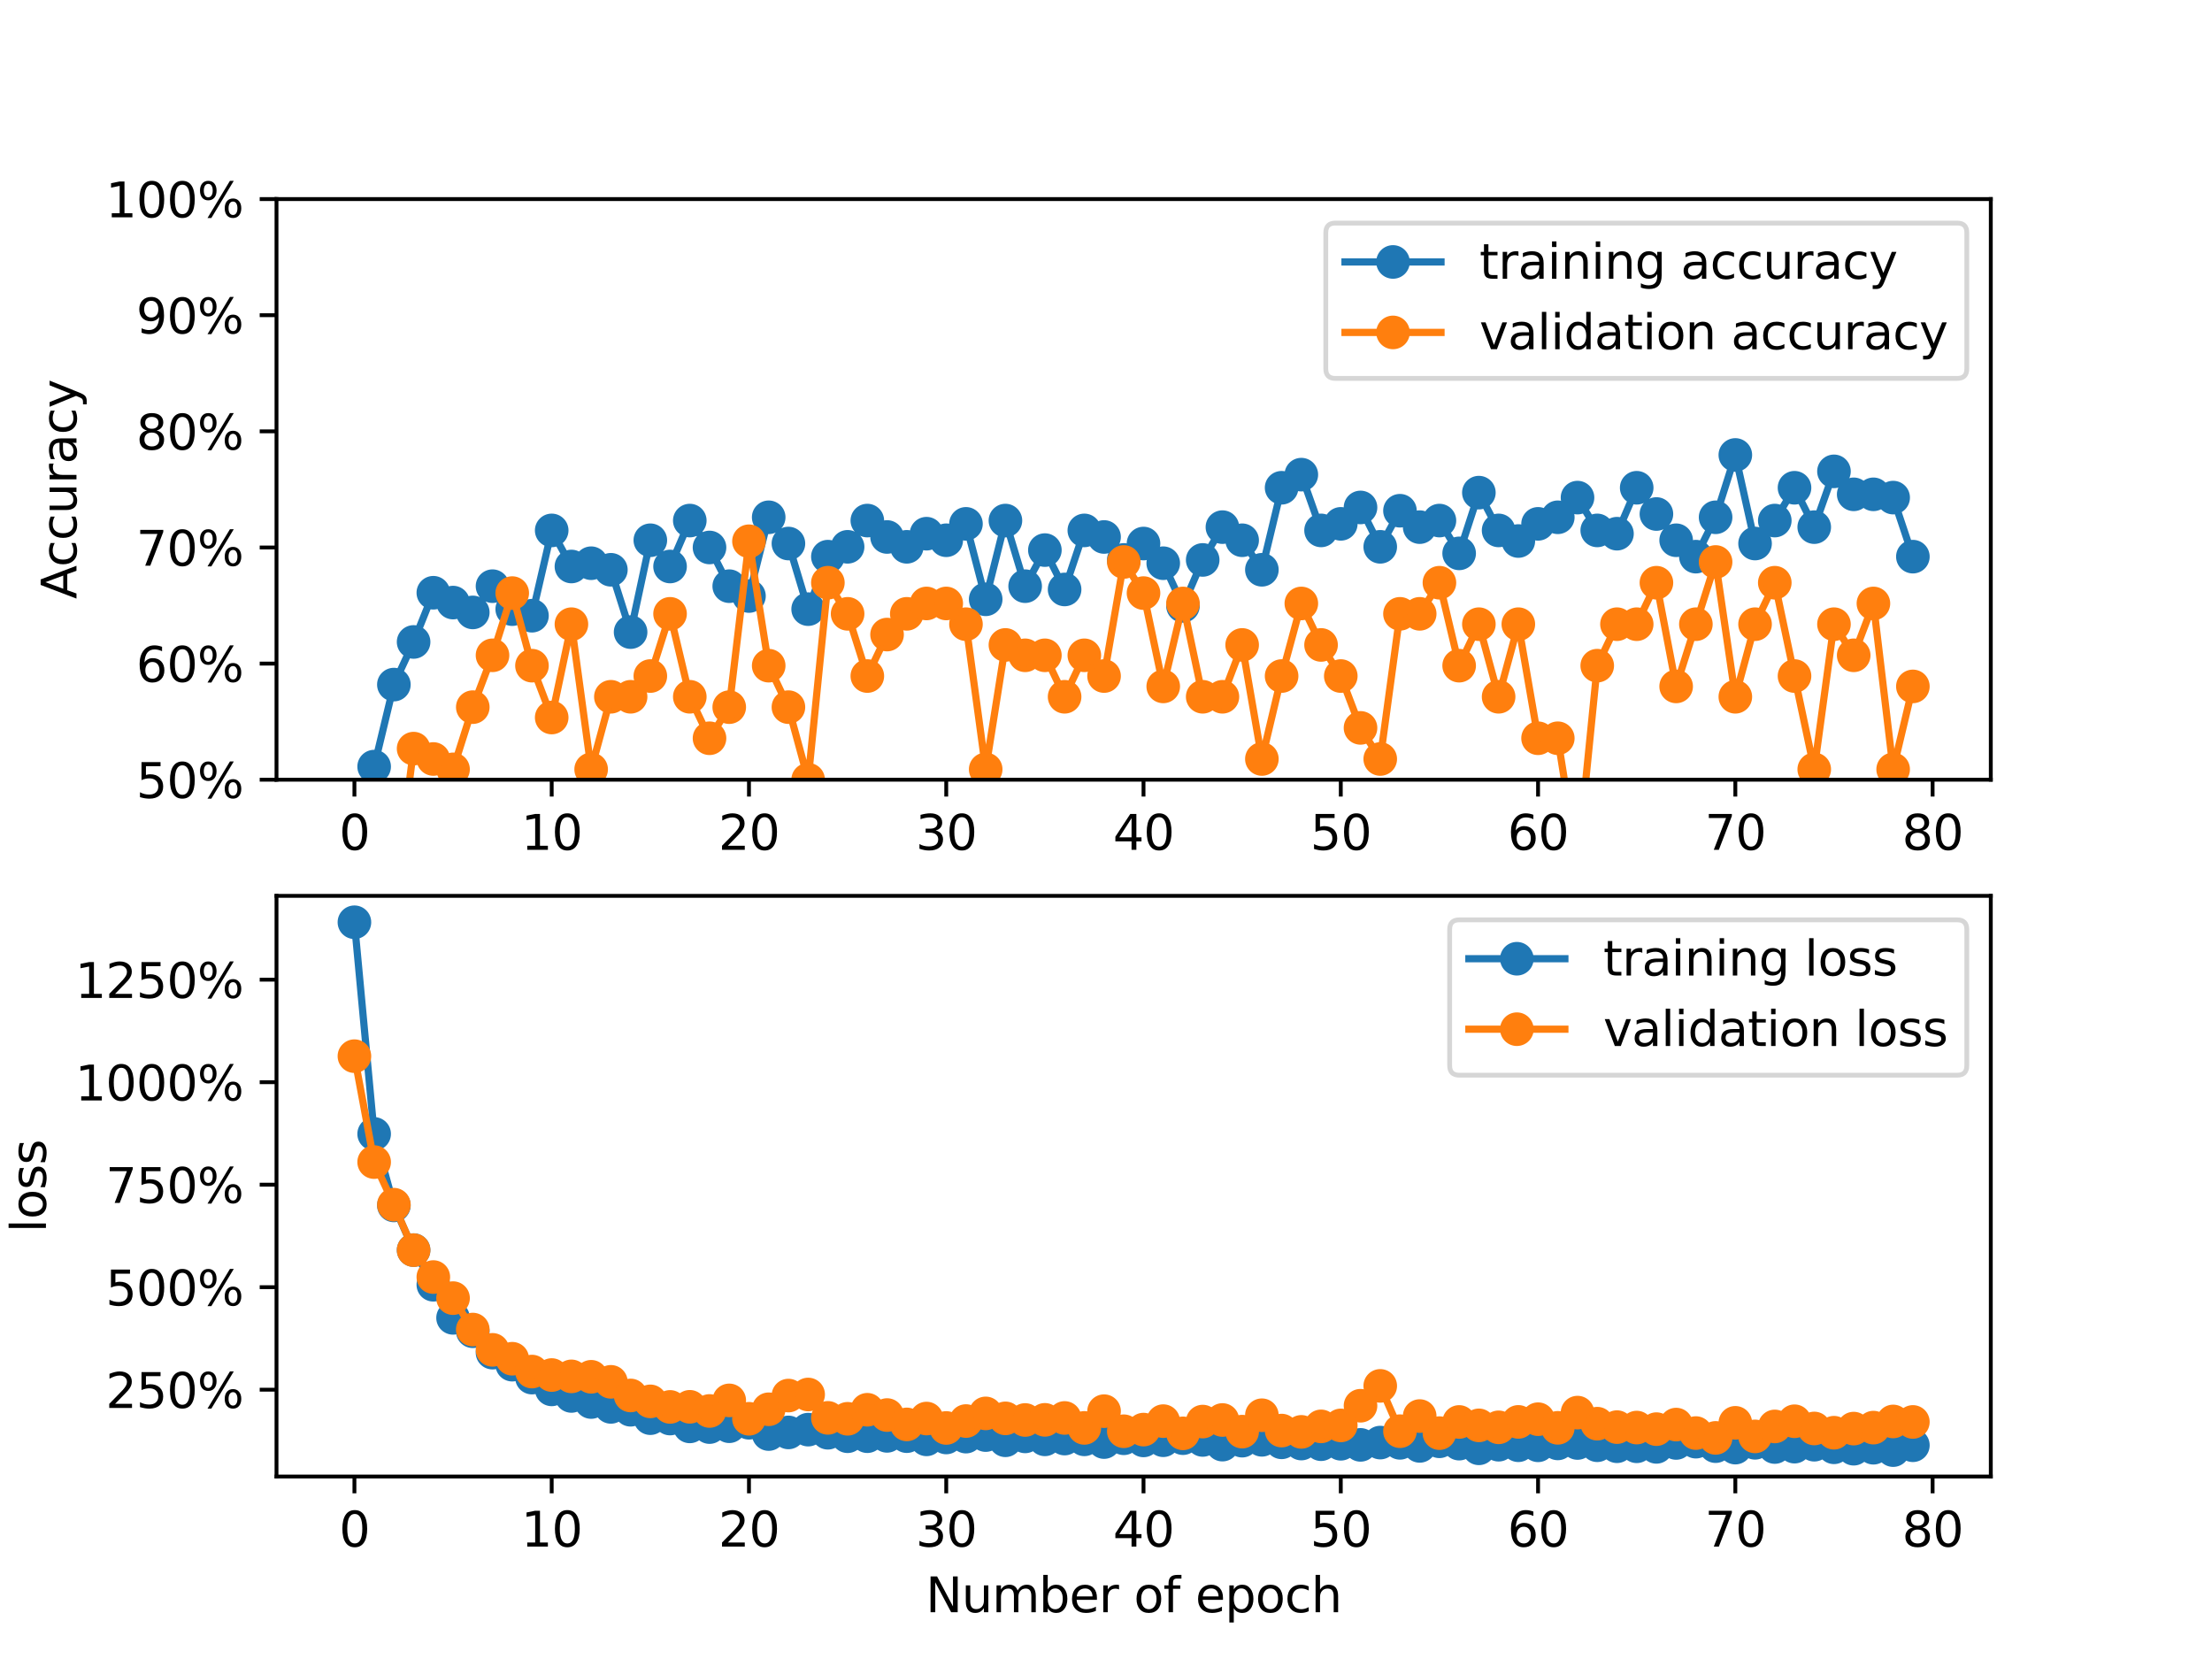 <?xml version="1.0" encoding="utf-8" standalone="no"?>
<!DOCTYPE svg PUBLIC "-//W3C//DTD SVG 1.1//EN"
  "http://www.w3.org/Graphics/SVG/1.1/DTD/svg11.dtd">
<svg xmlns:xlink="http://www.w3.org/1999/xlink" width="460.8pt" height="345.6pt" viewBox="0 0 460.8 345.6" xmlns="http://www.w3.org/2000/svg" version="1.1">
 <defs>
  <style type="text/css">*{stroke-linejoin: round; stroke-linecap: butt}</style>
 </defs>
 <g id="figure_1">
  <g id="patch_1">
   <path d="M 0 345.6 
L 460.8 345.6 
L 460.8 0 
L 0 0 
z
" style="fill: #ffffff"/>
  </g>
  <g id="axes_1">
   <g id="patch_2">
    <path d="M 57.6 162.432 
L 414.72 162.432 
L 414.72 41.472 
L 57.6 41.472 
z
" style="fill: #ffffff"/>
   </g>
   <g id="matplotlib.axis_1">
    <g id="xtick_1">
     <g id="line2d_1">
      <defs>
       <path id="m9bb5e56cf8" d="M 0 0 
L 0 3.5 
" style="stroke: #000000; stroke-width: 0.8"/>
      </defs>
      <g>
       <use xlink:href="#m9bb5e56cf8" x="73.833" y="162.432" style="stroke: #000000; stroke-width: 0.8"/>
      </g>
     </g>
     <g id="text_1">
      <!-- 0 -->
      <g transform="translate(70.651 177.03) scale(0.1 -0.1)">
       <defs>
        <path id="DejaVuSans-30" d="M 2034 4250 
Q 1547 4250 1301 3770 
Q 1056 3291 1056 2328 
Q 1056 1369 1301 889 
Q 1547 409 2034 409 
Q 2525 409 2770 889 
Q 3016 1369 3016 2328 
Q 3016 3291 2770 3770 
Q 2525 4250 2034 4250 
z
M 2034 4750 
Q 2819 4750 3233 4129 
Q 3647 3509 3647 2328 
Q 3647 1150 3233 529 
Q 2819 -91 2034 -91 
Q 1250 -91 836 529 
Q 422 1150 422 2328 
Q 422 3509 836 4129 
Q 1250 4750 2034 4750 
z
" transform="scale(0.016)"/>
       </defs>
       <use xlink:href="#DejaVuSans-30"/>
      </g>
     </g>
    </g>
    <g id="xtick_2">
     <g id="line2d_2">
      <g>
       <use xlink:href="#m9bb5e56cf8" x="114.928" y="162.432" style="stroke: #000000; stroke-width: 0.8"/>
      </g>
     </g>
     <g id="text_2">
      <!-- 10 -->
      <g transform="translate(108.566 177.03) scale(0.1 -0.1)">
       <defs>
        <path id="DejaVuSans-31" d="M 794 531 
L 1825 531 
L 1825 4091 
L 703 3866 
L 703 4441 
L 1819 4666 
L 2450 4666 
L 2450 531 
L 3481 531 
L 3481 0 
L 794 0 
L 794 531 
z
" transform="scale(0.016)"/>
       </defs>
       <use xlink:href="#DejaVuSans-31"/>
       <use xlink:href="#DejaVuSans-30" x="63.623"/>
      </g>
     </g>
    </g>
    <g id="xtick_3">
     <g id="line2d_3">
      <g>
       <use xlink:href="#m9bb5e56cf8" x="156.024" y="162.432" style="stroke: #000000; stroke-width: 0.8"/>
      </g>
     </g>
     <g id="text_3">
      <!-- 20 -->
      <g transform="translate(149.661 177.03) scale(0.1 -0.1)">
       <defs>
        <path id="DejaVuSans-32" d="M 1228 531 
L 3431 531 
L 3431 0 
L 469 0 
L 469 531 
Q 828 903 1448 1529 
Q 2069 2156 2228 2338 
Q 2531 2678 2651 2914 
Q 2772 3150 2772 3378 
Q 2772 3750 2511 3984 
Q 2250 4219 1831 4219 
Q 1534 4219 1204 4116 
Q 875 4013 500 3803 
L 500 4441 
Q 881 4594 1212 4672 
Q 1544 4750 1819 4750 
Q 2544 4750 2975 4387 
Q 3406 4025 3406 3419 
Q 3406 3131 3298 2873 
Q 3191 2616 2906 2266 
Q 2828 2175 2409 1742 
Q 1991 1309 1228 531 
z
" transform="scale(0.016)"/>
       </defs>
       <use xlink:href="#DejaVuSans-32"/>
       <use xlink:href="#DejaVuSans-30" x="63.623"/>
      </g>
     </g>
    </g>
    <g id="xtick_4">
     <g id="line2d_4">
      <g>
       <use xlink:href="#m9bb5e56cf8" x="197.119" y="162.432" style="stroke: #000000; stroke-width: 0.8"/>
      </g>
     </g>
     <g id="text_4">
      <!-- 30 -->
      <g transform="translate(190.757 177.03) scale(0.1 -0.1)">
       <defs>
        <path id="DejaVuSans-33" d="M 2597 2516 
Q 3050 2419 3304 2112 
Q 3559 1806 3559 1356 
Q 3559 666 3084 287 
Q 2609 -91 1734 -91 
Q 1441 -91 1130 -33 
Q 819 25 488 141 
L 488 750 
Q 750 597 1062 519 
Q 1375 441 1716 441 
Q 2309 441 2620 675 
Q 2931 909 2931 1356 
Q 2931 1769 2642 2001 
Q 2353 2234 1838 2234 
L 1294 2234 
L 1294 2753 
L 1863 2753 
Q 2328 2753 2575 2939 
Q 2822 3125 2822 3475 
Q 2822 3834 2567 4026 
Q 2313 4219 1838 4219 
Q 1578 4219 1281 4162 
Q 984 4106 628 3988 
L 628 4550 
Q 988 4650 1302 4700 
Q 1616 4750 1894 4750 
Q 2613 4750 3031 4423 
Q 3450 4097 3450 3541 
Q 3450 3153 3228 2886 
Q 3006 2619 2597 2516 
z
" transform="scale(0.016)"/>
       </defs>
       <use xlink:href="#DejaVuSans-33"/>
       <use xlink:href="#DejaVuSans-30" x="63.623"/>
      </g>
     </g>
    </g>
    <g id="xtick_5">
     <g id="line2d_5">
      <g>
       <use xlink:href="#m9bb5e56cf8" x="238.215" y="162.432" style="stroke: #000000; stroke-width: 0.8"/>
      </g>
     </g>
     <g id="text_5">
      <!-- 40 -->
      <g transform="translate(231.852 177.03) scale(0.1 -0.1)">
       <defs>
        <path id="DejaVuSans-34" d="M 2419 4116 
L 825 1625 
L 2419 1625 
L 2419 4116 
z
M 2253 4666 
L 3047 4666 
L 3047 1625 
L 3713 1625 
L 3713 1100 
L 3047 1100 
L 3047 0 
L 2419 0 
L 2419 1100 
L 313 1100 
L 313 1709 
L 2253 4666 
z
" transform="scale(0.016)"/>
       </defs>
       <use xlink:href="#DejaVuSans-34"/>
       <use xlink:href="#DejaVuSans-30" x="63.623"/>
      </g>
     </g>
    </g>
    <g id="xtick_6">
     <g id="line2d_6">
      <g>
       <use xlink:href="#m9bb5e56cf8" x="279.31" y="162.432" style="stroke: #000000; stroke-width: 0.8"/>
      </g>
     </g>
     <g id="text_6">
      <!-- 50 -->
      <g transform="translate(272.948 177.03) scale(0.1 -0.1)">
       <defs>
        <path id="DejaVuSans-35" d="M 691 4666 
L 3169 4666 
L 3169 4134 
L 1269 4134 
L 1269 2991 
Q 1406 3038 1543 3061 
Q 1681 3084 1819 3084 
Q 2600 3084 3056 2656 
Q 3513 2228 3513 1497 
Q 3513 744 3044 326 
Q 2575 -91 1722 -91 
Q 1428 -91 1123 -41 
Q 819 9 494 109 
L 494 744 
Q 775 591 1075 516 
Q 1375 441 1709 441 
Q 2250 441 2565 725 
Q 2881 1009 2881 1497 
Q 2881 1984 2565 2268 
Q 2250 2553 1709 2553 
Q 1456 2553 1204 2497 
Q 953 2441 691 2322 
L 691 4666 
z
" transform="scale(0.016)"/>
       </defs>
       <use xlink:href="#DejaVuSans-35"/>
       <use xlink:href="#DejaVuSans-30" x="63.623"/>
      </g>
     </g>
    </g>
    <g id="xtick_7">
     <g id="line2d_7">
      <g>
       <use xlink:href="#m9bb5e56cf8" x="320.406" y="162.432" style="stroke: #000000; stroke-width: 0.8"/>
      </g>
     </g>
     <g id="text_7">
      <!-- 60 -->
      <g transform="translate(314.043 177.03) scale(0.1 -0.1)">
       <defs>
        <path id="DejaVuSans-36" d="M 2113 2584 
Q 1688 2584 1439 2293 
Q 1191 2003 1191 1497 
Q 1191 994 1439 701 
Q 1688 409 2113 409 
Q 2538 409 2786 701 
Q 3034 994 3034 1497 
Q 3034 2003 2786 2293 
Q 2538 2584 2113 2584 
z
M 3366 4563 
L 3366 3988 
Q 3128 4100 2886 4159 
Q 2644 4219 2406 4219 
Q 1781 4219 1451 3797 
Q 1122 3375 1075 2522 
Q 1259 2794 1537 2939 
Q 1816 3084 2150 3084 
Q 2853 3084 3261 2657 
Q 3669 2231 3669 1497 
Q 3669 778 3244 343 
Q 2819 -91 2113 -91 
Q 1303 -91 875 529 
Q 447 1150 447 2328 
Q 447 3434 972 4092 
Q 1497 4750 2381 4750 
Q 2619 4750 2861 4703 
Q 3103 4656 3366 4563 
z
" transform="scale(0.016)"/>
       </defs>
       <use xlink:href="#DejaVuSans-36"/>
       <use xlink:href="#DejaVuSans-30" x="63.623"/>
      </g>
     </g>
    </g>
    <g id="xtick_8">
     <g id="line2d_8">
      <g>
       <use xlink:href="#m9bb5e56cf8" x="361.501" y="162.432" style="stroke: #000000; stroke-width: 0.8"/>
      </g>
     </g>
     <g id="text_8">
      <!-- 70 -->
      <g transform="translate(355.139 177.03) scale(0.1 -0.1)">
       <defs>
        <path id="DejaVuSans-37" d="M 525 4666 
L 3525 4666 
L 3525 4397 
L 1831 0 
L 1172 0 
L 2766 4134 
L 525 4134 
L 525 4666 
z
" transform="scale(0.016)"/>
       </defs>
       <use xlink:href="#DejaVuSans-37"/>
       <use xlink:href="#DejaVuSans-30" x="63.623"/>
      </g>
     </g>
    </g>
    <g id="xtick_9">
     <g id="line2d_9">
      <g>
       <use xlink:href="#m9bb5e56cf8" x="402.597" y="162.432" style="stroke: #000000; stroke-width: 0.8"/>
      </g>
     </g>
     <g id="text_9">
      <!-- 80 -->
      <g transform="translate(396.234 177.03) scale(0.1 -0.1)">
       <defs>
        <path id="DejaVuSans-38" d="M 2034 2216 
Q 1584 2216 1326 1975 
Q 1069 1734 1069 1313 
Q 1069 891 1326 650 
Q 1584 409 2034 409 
Q 2484 409 2743 651 
Q 3003 894 3003 1313 
Q 3003 1734 2745 1975 
Q 2488 2216 2034 2216 
z
M 1403 2484 
Q 997 2584 770 2862 
Q 544 3141 544 3541 
Q 544 4100 942 4425 
Q 1341 4750 2034 4750 
Q 2731 4750 3128 4425 
Q 3525 4100 3525 3541 
Q 3525 3141 3298 2862 
Q 3072 2584 2669 2484 
Q 3125 2378 3379 2068 
Q 3634 1759 3634 1313 
Q 3634 634 3220 271 
Q 2806 -91 2034 -91 
Q 1263 -91 848 271 
Q 434 634 434 1313 
Q 434 1759 690 2068 
Q 947 2378 1403 2484 
z
M 1172 3481 
Q 1172 3119 1398 2916 
Q 1625 2713 2034 2713 
Q 2441 2713 2670 2916 
Q 2900 3119 2900 3481 
Q 2900 3844 2670 4047 
Q 2441 4250 2034 4250 
Q 1625 4250 1398 4047 
Q 1172 3844 1172 3481 
z
" transform="scale(0.016)"/>
       </defs>
       <use xlink:href="#DejaVuSans-38"/>
       <use xlink:href="#DejaVuSans-30" x="63.623"/>
      </g>
     </g>
    </g>
   </g>
   <g id="matplotlib.axis_2">
    <g id="ytick_1">
     <g id="line2d_10">
      <defs>
       <path id="m08d6a18c9c" d="M 0 0 
L -3.5 0 
" style="stroke: #000000; stroke-width: 0.8"/>
      </defs>
      <g>
       <use xlink:href="#m08d6a18c9c" x="57.6" y="162.432" style="stroke: #000000; stroke-width: 0.8"/>
      </g>
     </g>
     <g id="text_10">
      <!-- 50% -->
      <g transform="translate(28.373 166.231) scale(0.1 -0.1)">
       <defs>
        <path id="DejaVuSans-25" d="M 4653 2053 
Q 4381 2053 4226 1822 
Q 4072 1591 4072 1178 
Q 4072 772 4226 539 
Q 4381 306 4653 306 
Q 4919 306 5073 539 
Q 5228 772 5228 1178 
Q 5228 1588 5073 1820 
Q 4919 2053 4653 2053 
z
M 4653 2450 
Q 5147 2450 5437 2106 
Q 5728 1763 5728 1178 
Q 5728 594 5436 251 
Q 5144 -91 4653 -91 
Q 4153 -91 3862 251 
Q 3572 594 3572 1178 
Q 3572 1766 3864 2108 
Q 4156 2450 4653 2450 
z
M 1428 4353 
Q 1159 4353 1004 4120 
Q 850 3888 850 3481 
Q 850 3069 1003 2837 
Q 1156 2606 1428 2606 
Q 1700 2606 1854 2837 
Q 2009 3069 2009 3481 
Q 2009 3884 1853 4118 
Q 1697 4353 1428 4353 
z
M 4250 4750 
L 4750 4750 
L 1831 -91 
L 1331 -91 
L 4250 4750 
z
M 1428 4750 
Q 1922 4750 2215 4408 
Q 2509 4066 2509 3481 
Q 2509 2891 2217 2550 
Q 1925 2209 1428 2209 
Q 931 2209 642 2551 
Q 353 2894 353 3481 
Q 353 4063 643 4406 
Q 934 4750 1428 4750 
z
" transform="scale(0.016)"/>
       </defs>
       <use xlink:href="#DejaVuSans-35"/>
       <use xlink:href="#DejaVuSans-30" x="63.623"/>
       <use xlink:href="#DejaVuSans-25" x="127.246"/>
      </g>
     </g>
    </g>
    <g id="ytick_2">
     <g id="line2d_11">
      <g>
       <use xlink:href="#m08d6a18c9c" x="57.6" y="138.24" style="stroke: #000000; stroke-width: 0.8"/>
      </g>
     </g>
     <g id="text_11">
      <!-- 60% -->
      <g transform="translate(28.373 142.039) scale(0.1 -0.1)">
       <use xlink:href="#DejaVuSans-36"/>
       <use xlink:href="#DejaVuSans-30" x="63.623"/>
       <use xlink:href="#DejaVuSans-25" x="127.246"/>
      </g>
     </g>
    </g>
    <g id="ytick_3">
     <g id="line2d_12">
      <g>
       <use xlink:href="#m08d6a18c9c" x="57.6" y="114.048" style="stroke: #000000; stroke-width: 0.8"/>
      </g>
     </g>
     <g id="text_12">
      <!-- 70% -->
      <g transform="translate(28.373 117.847) scale(0.1 -0.1)">
       <use xlink:href="#DejaVuSans-37"/>
       <use xlink:href="#DejaVuSans-30" x="63.623"/>
       <use xlink:href="#DejaVuSans-25" x="127.246"/>
      </g>
     </g>
    </g>
    <g id="ytick_4">
     <g id="line2d_13">
      <g>
       <use xlink:href="#m08d6a18c9c" x="57.6" y="89.856" style="stroke: #000000; stroke-width: 0.8"/>
      </g>
     </g>
     <g id="text_13">
      <!-- 80% -->
      <g transform="translate(28.373 93.655) scale(0.1 -0.1)">
       <use xlink:href="#DejaVuSans-38"/>
       <use xlink:href="#DejaVuSans-30" x="63.623"/>
       <use xlink:href="#DejaVuSans-25" x="127.246"/>
      </g>
     </g>
    </g>
    <g id="ytick_5">
     <g id="line2d_14">
      <g>
       <use xlink:href="#m08d6a18c9c" x="57.6" y="65.664" style="stroke: #000000; stroke-width: 0.8"/>
      </g>
     </g>
     <g id="text_14">
      <!-- 90% -->
      <g transform="translate(28.373 69.463) scale(0.1 -0.1)">
       <defs>
        <path id="DejaVuSans-39" d="M 703 97 
L 703 672 
Q 941 559 1184 500 
Q 1428 441 1663 441 
Q 2288 441 2617 861 
Q 2947 1281 2994 2138 
Q 2813 1869 2534 1725 
Q 2256 1581 1919 1581 
Q 1219 1581 811 2004 
Q 403 2428 403 3163 
Q 403 3881 828 4315 
Q 1253 4750 1959 4750 
Q 2769 4750 3195 4129 
Q 3622 3509 3622 2328 
Q 3622 1225 3098 567 
Q 2575 -91 1691 -91 
Q 1453 -91 1209 -44 
Q 966 3 703 97 
z
M 1959 2075 
Q 2384 2075 2632 2365 
Q 2881 2656 2881 3163 
Q 2881 3666 2632 3958 
Q 2384 4250 1959 4250 
Q 1534 4250 1286 3958 
Q 1038 3666 1038 3163 
Q 1038 2656 1286 2365 
Q 1534 2075 1959 2075 
z
" transform="scale(0.016)"/>
       </defs>
       <use xlink:href="#DejaVuSans-39"/>
       <use xlink:href="#DejaVuSans-30" x="63.623"/>
       <use xlink:href="#DejaVuSans-25" x="127.246"/>
      </g>
     </g>
    </g>
    <g id="ytick_6">
     <g id="line2d_15">
      <g>
       <use xlink:href="#m08d6a18c9c" x="57.6" y="41.472" style="stroke: #000000; stroke-width: 0.8"/>
      </g>
     </g>
     <g id="text_15">
      <!-- 100% -->
      <g transform="translate(22.011 45.271) scale(0.1 -0.1)">
       <use xlink:href="#DejaVuSans-31"/>
       <use xlink:href="#DejaVuSans-30" x="63.623"/>
       <use xlink:href="#DejaVuSans-30" x="127.246"/>
       <use xlink:href="#DejaVuSans-25" x="190.869"/>
      </g>
     </g>
    </g>
    <g id="text_16">
     <!-- Accuracy -->
     <g transform="translate(15.931 124.78) rotate(-90) scale(0.1 -0.1)">
      <defs>
       <path id="DejaVuSans-41" d="M 2188 4044 
L 1331 1722 
L 3047 1722 
L 2188 4044 
z
M 1831 4666 
L 2547 4666 
L 4325 0 
L 3669 0 
L 3244 1197 
L 1141 1197 
L 716 0 
L 50 0 
L 1831 4666 
z
" transform="scale(0.016)"/>
       <path id="DejaVuSans-63" d="M 3122 3366 
L 3122 2828 
Q 2878 2963 2633 3030 
Q 2388 3097 2138 3097 
Q 1578 3097 1268 2742 
Q 959 2388 959 1747 
Q 959 1106 1268 751 
Q 1578 397 2138 397 
Q 2388 397 2633 464 
Q 2878 531 3122 666 
L 3122 134 
Q 2881 22 2623 -34 
Q 2366 -91 2075 -91 
Q 1284 -91 818 406 
Q 353 903 353 1747 
Q 353 2603 823 3093 
Q 1294 3584 2113 3584 
Q 2378 3584 2631 3529 
Q 2884 3475 3122 3366 
z
" transform="scale(0.016)"/>
       <path id="DejaVuSans-75" d="M 544 1381 
L 544 3500 
L 1119 3500 
L 1119 1403 
Q 1119 906 1312 657 
Q 1506 409 1894 409 
Q 2359 409 2629 706 
Q 2900 1003 2900 1516 
L 2900 3500 
L 3475 3500 
L 3475 0 
L 2900 0 
L 2900 538 
Q 2691 219 2414 64 
Q 2138 -91 1772 -91 
Q 1169 -91 856 284 
Q 544 659 544 1381 
z
M 1991 3584 
L 1991 3584 
z
" transform="scale(0.016)"/>
       <path id="DejaVuSans-72" d="M 2631 2963 
Q 2534 3019 2420 3045 
Q 2306 3072 2169 3072 
Q 1681 3072 1420 2755 
Q 1159 2438 1159 1844 
L 1159 0 
L 581 0 
L 581 3500 
L 1159 3500 
L 1159 2956 
Q 1341 3275 1631 3429 
Q 1922 3584 2338 3584 
Q 2397 3584 2469 3576 
Q 2541 3569 2628 3553 
L 2631 2963 
z
" transform="scale(0.016)"/>
       <path id="DejaVuSans-61" d="M 2194 1759 
Q 1497 1759 1228 1600 
Q 959 1441 959 1056 
Q 959 750 1161 570 
Q 1363 391 1709 391 
Q 2188 391 2477 730 
Q 2766 1069 2766 1631 
L 2766 1759 
L 2194 1759 
z
M 3341 1997 
L 3341 0 
L 2766 0 
L 2766 531 
Q 2569 213 2275 61 
Q 1981 -91 1556 -91 
Q 1019 -91 701 211 
Q 384 513 384 1019 
Q 384 1609 779 1909 
Q 1175 2209 1959 2209 
L 2766 2209 
L 2766 2266 
Q 2766 2663 2505 2880 
Q 2244 3097 1772 3097 
Q 1472 3097 1187 3025 
Q 903 2953 641 2809 
L 641 3341 
Q 956 3463 1253 3523 
Q 1550 3584 1831 3584 
Q 2591 3584 2966 3190 
Q 3341 2797 3341 1997 
z
" transform="scale(0.016)"/>
       <path id="DejaVuSans-79" d="M 2059 -325 
Q 1816 -950 1584 -1140 
Q 1353 -1331 966 -1331 
L 506 -1331 
L 506 -850 
L 844 -850 
Q 1081 -850 1212 -737 
Q 1344 -625 1503 -206 
L 1606 56 
L 191 3500 
L 800 3500 
L 1894 763 
L 2988 3500 
L 3597 3500 
L 2059 -325 
z
" transform="scale(0.016)"/>
      </defs>
      <use xlink:href="#DejaVuSans-41"/>
      <use xlink:href="#DejaVuSans-63" x="66.658"/>
      <use xlink:href="#DejaVuSans-63" x="121.639"/>
      <use xlink:href="#DejaVuSans-75" x="176.619"/>
      <use xlink:href="#DejaVuSans-72" x="239.998"/>
      <use xlink:href="#DejaVuSans-61" x="281.111"/>
      <use xlink:href="#DejaVuSans-63" x="342.391"/>
      <use xlink:href="#DejaVuSans-79" x="397.371"/>
     </g>
    </g>
   </g>
   <g id="line2d_16">
    <path d="M 73.833 170.633 
L 77.942 159.698 
L 82.052 142.614 
L 86.161 133.73 
L 90.271 123.479 
L 94.38 125.529 
L 98.49 127.579 
L 102.6 122.112 
L 106.709 126.896 
L 110.819 128.263 
L 114.928 110.494 
L 119.038 118.012 
L 123.147 117.328 
L 127.257 118.695 
L 131.366 131.679 
L 135.476 112.545 
L 139.586 118.012 
L 143.695 108.444 
L 147.805 114.048 
L 151.914 122.112 
L 156.024 124.162 
L 160.133 107.761 
L 164.243 113.228 
L 168.352 126.896 
L 172.462 115.961 
L 176.572 113.911 
L 180.681 108.444 
L 184.791 111.861 
L 188.9 113.911 
L 193.01 111.178 
L 197.119 112.545 
L 201.229 109.128 
L 205.338 124.846 
L 209.448 108.444 
L 213.557 122.112 
L 217.667 114.595 
L 221.777 122.795 
L 225.886 110.494 
L 229.996 111.861 
L 234.105 116.645 
L 238.215 113.228 
L 242.324 117.328 
L 246.434 126.212 
L 250.543 116.645 
L 254.653 109.811 
L 258.763 112.545 
L 262.872 118.695 
L 266.982 101.61 
L 271.091 98.877 
L 275.201 110.494 
L 279.31 109.128 
L 283.42 105.711 
L 287.529 113.911 
L 291.639 106.394 
L 295.748 109.811 
L 299.858 108.444 
L 303.968 115.278 
L 308.077 102.624 
L 312.187 110.494 
L 316.296 112.704 
L 320.406 109.128 
L 324.515 107.761 
L 328.625 103.66 
L 332.734 110.494 
L 336.844 111.178 
L 340.954 101.61 
L 345.063 107.077 
L 349.173 112.545 
L 353.282 115.961 
L 357.392 107.761 
L 361.501 94.776 
L 365.611 113.228 
L 369.72 108.444 
L 373.83 101.61 
L 377.94 109.811 
L 382.049 98.193 
L 386.159 102.977 
L 390.268 102.977 
L 394.378 103.66 
L 398.487 115.961 
" clip-path="url(#p540465db1c)" style="fill: none; stroke: #1f77b4; stroke-width: 1.5; stroke-linecap: square"/>
    <defs>
     <path id="m1a486b4429" d="M 0 3 
C 0.796 3 1.559 2.684 2.121 2.121 
C 2.684 1.559 3 0.796 3 0 
C 3 -0.796 2.684 -1.559 2.121 -2.121 
C 1.559 -2.684 0.796 -3 0 -3 
C -0.796 -3 -1.559 -2.684 -2.121 -2.121 
C -2.684 -1.559 -3 -0.796 -3 0 
C -3 0.796 -2.684 1.559 -2.121 2.121 
C -1.559 2.684 -0.796 3 0 3 
z
" style="stroke: #1f77b4"/>
    </defs>
    <g clip-path="url(#p540465db1c)">
     <use xlink:href="#m1a486b4429" x="73.833" y="170.633" style="fill: #1f77b4; stroke: #1f77b4"/>
     <use xlink:href="#m1a486b4429" x="77.942" y="159.698" style="fill: #1f77b4; stroke: #1f77b4"/>
     <use xlink:href="#m1a486b4429" x="82.052" y="142.614" style="fill: #1f77b4; stroke: #1f77b4"/>
     <use xlink:href="#m1a486b4429" x="86.161" y="133.73" style="fill: #1f77b4; stroke: #1f77b4"/>
     <use xlink:href="#m1a486b4429" x="90.271" y="123.479" style="fill: #1f77b4; stroke: #1f77b4"/>
     <use xlink:href="#m1a486b4429" x="94.38" y="125.529" style="fill: #1f77b4; stroke: #1f77b4"/>
     <use xlink:href="#m1a486b4429" x="98.49" y="127.579" style="fill: #1f77b4; stroke: #1f77b4"/>
     <use xlink:href="#m1a486b4429" x="102.6" y="122.112" style="fill: #1f77b4; stroke: #1f77b4"/>
     <use xlink:href="#m1a486b4429" x="106.709" y="126.896" style="fill: #1f77b4; stroke: #1f77b4"/>
     <use xlink:href="#m1a486b4429" x="110.819" y="128.263" style="fill: #1f77b4; stroke: #1f77b4"/>
     <use xlink:href="#m1a486b4429" x="114.928" y="110.494" style="fill: #1f77b4; stroke: #1f77b4"/>
     <use xlink:href="#m1a486b4429" x="119.038" y="118.012" style="fill: #1f77b4; stroke: #1f77b4"/>
     <use xlink:href="#m1a486b4429" x="123.147" y="117.328" style="fill: #1f77b4; stroke: #1f77b4"/>
     <use xlink:href="#m1a486b4429" x="127.257" y="118.695" style="fill: #1f77b4; stroke: #1f77b4"/>
     <use xlink:href="#m1a486b4429" x="131.366" y="131.679" style="fill: #1f77b4; stroke: #1f77b4"/>
     <use xlink:href="#m1a486b4429" x="135.476" y="112.545" style="fill: #1f77b4; stroke: #1f77b4"/>
     <use xlink:href="#m1a486b4429" x="139.586" y="118.012" style="fill: #1f77b4; stroke: #1f77b4"/>
     <use xlink:href="#m1a486b4429" x="143.695" y="108.444" style="fill: #1f77b4; stroke: #1f77b4"/>
     <use xlink:href="#m1a486b4429" x="147.805" y="114.048" style="fill: #1f77b4; stroke: #1f77b4"/>
     <use xlink:href="#m1a486b4429" x="151.914" y="122.112" style="fill: #1f77b4; stroke: #1f77b4"/>
     <use xlink:href="#m1a486b4429" x="156.024" y="124.162" style="fill: #1f77b4; stroke: #1f77b4"/>
     <use xlink:href="#m1a486b4429" x="160.133" y="107.761" style="fill: #1f77b4; stroke: #1f77b4"/>
     <use xlink:href="#m1a486b4429" x="164.243" y="113.228" style="fill: #1f77b4; stroke: #1f77b4"/>
     <use xlink:href="#m1a486b4429" x="168.352" y="126.896" style="fill: #1f77b4; stroke: #1f77b4"/>
     <use xlink:href="#m1a486b4429" x="172.462" y="115.961" style="fill: #1f77b4; stroke: #1f77b4"/>
     <use xlink:href="#m1a486b4429" x="176.572" y="113.911" style="fill: #1f77b4; stroke: #1f77b4"/>
     <use xlink:href="#m1a486b4429" x="180.681" y="108.444" style="fill: #1f77b4; stroke: #1f77b4"/>
     <use xlink:href="#m1a486b4429" x="184.791" y="111.861" style="fill: #1f77b4; stroke: #1f77b4"/>
     <use xlink:href="#m1a486b4429" x="188.9" y="113.911" style="fill: #1f77b4; stroke: #1f77b4"/>
     <use xlink:href="#m1a486b4429" x="193.01" y="111.178" style="fill: #1f77b4; stroke: #1f77b4"/>
     <use xlink:href="#m1a486b4429" x="197.119" y="112.545" style="fill: #1f77b4; stroke: #1f77b4"/>
     <use xlink:href="#m1a486b4429" x="201.229" y="109.128" style="fill: #1f77b4; stroke: #1f77b4"/>
     <use xlink:href="#m1a486b4429" x="205.338" y="124.846" style="fill: #1f77b4; stroke: #1f77b4"/>
     <use xlink:href="#m1a486b4429" x="209.448" y="108.444" style="fill: #1f77b4; stroke: #1f77b4"/>
     <use xlink:href="#m1a486b4429" x="213.557" y="122.112" style="fill: #1f77b4; stroke: #1f77b4"/>
     <use xlink:href="#m1a486b4429" x="217.667" y="114.595" style="fill: #1f77b4; stroke: #1f77b4"/>
     <use xlink:href="#m1a486b4429" x="221.777" y="122.795" style="fill: #1f77b4; stroke: #1f77b4"/>
     <use xlink:href="#m1a486b4429" x="225.886" y="110.494" style="fill: #1f77b4; stroke: #1f77b4"/>
     <use xlink:href="#m1a486b4429" x="229.996" y="111.861" style="fill: #1f77b4; stroke: #1f77b4"/>
     <use xlink:href="#m1a486b4429" x="234.105" y="116.645" style="fill: #1f77b4; stroke: #1f77b4"/>
     <use xlink:href="#m1a486b4429" x="238.215" y="113.228" style="fill: #1f77b4; stroke: #1f77b4"/>
     <use xlink:href="#m1a486b4429" x="242.324" y="117.328" style="fill: #1f77b4; stroke: #1f77b4"/>
     <use xlink:href="#m1a486b4429" x="246.434" y="126.212" style="fill: #1f77b4; stroke: #1f77b4"/>
     <use xlink:href="#m1a486b4429" x="250.543" y="116.645" style="fill: #1f77b4; stroke: #1f77b4"/>
     <use xlink:href="#m1a486b4429" x="254.653" y="109.811" style="fill: #1f77b4; stroke: #1f77b4"/>
     <use xlink:href="#m1a486b4429" x="258.763" y="112.545" style="fill: #1f77b4; stroke: #1f77b4"/>
     <use xlink:href="#m1a486b4429" x="262.872" y="118.695" style="fill: #1f77b4; stroke: #1f77b4"/>
     <use xlink:href="#m1a486b4429" x="266.982" y="101.61" style="fill: #1f77b4; stroke: #1f77b4"/>
     <use xlink:href="#m1a486b4429" x="271.091" y="98.877" style="fill: #1f77b4; stroke: #1f77b4"/>
     <use xlink:href="#m1a486b4429" x="275.201" y="110.494" style="fill: #1f77b4; stroke: #1f77b4"/>
     <use xlink:href="#m1a486b4429" x="279.31" y="109.128" style="fill: #1f77b4; stroke: #1f77b4"/>
     <use xlink:href="#m1a486b4429" x="283.42" y="105.711" style="fill: #1f77b4; stroke: #1f77b4"/>
     <use xlink:href="#m1a486b4429" x="287.529" y="113.911" style="fill: #1f77b4; stroke: #1f77b4"/>
     <use xlink:href="#m1a486b4429" x="291.639" y="106.394" style="fill: #1f77b4; stroke: #1f77b4"/>
     <use xlink:href="#m1a486b4429" x="295.748" y="109.811" style="fill: #1f77b4; stroke: #1f77b4"/>
     <use xlink:href="#m1a486b4429" x="299.858" y="108.444" style="fill: #1f77b4; stroke: #1f77b4"/>
     <use xlink:href="#m1a486b4429" x="303.968" y="115.278" style="fill: #1f77b4; stroke: #1f77b4"/>
     <use xlink:href="#m1a486b4429" x="308.077" y="102.624" style="fill: #1f77b4; stroke: #1f77b4"/>
     <use xlink:href="#m1a486b4429" x="312.187" y="110.494" style="fill: #1f77b4; stroke: #1f77b4"/>
     <use xlink:href="#m1a486b4429" x="316.296" y="112.704" style="fill: #1f77b4; stroke: #1f77b4"/>
     <use xlink:href="#m1a486b4429" x="320.406" y="109.128" style="fill: #1f77b4; stroke: #1f77b4"/>
     <use xlink:href="#m1a486b4429" x="324.515" y="107.761" style="fill: #1f77b4; stroke: #1f77b4"/>
     <use xlink:href="#m1a486b4429" x="328.625" y="103.66" style="fill: #1f77b4; stroke: #1f77b4"/>
     <use xlink:href="#m1a486b4429" x="332.734" y="110.494" style="fill: #1f77b4; stroke: #1f77b4"/>
     <use xlink:href="#m1a486b4429" x="336.844" y="111.178" style="fill: #1f77b4; stroke: #1f77b4"/>
     <use xlink:href="#m1a486b4429" x="340.954" y="101.61" style="fill: #1f77b4; stroke: #1f77b4"/>
     <use xlink:href="#m1a486b4429" x="345.063" y="107.077" style="fill: #1f77b4; stroke: #1f77b4"/>
     <use xlink:href="#m1a486b4429" x="349.173" y="112.545" style="fill: #1f77b4; stroke: #1f77b4"/>
     <use xlink:href="#m1a486b4429" x="353.282" y="115.961" style="fill: #1f77b4; stroke: #1f77b4"/>
     <use xlink:href="#m1a486b4429" x="357.392" y="107.761" style="fill: #1f77b4; stroke: #1f77b4"/>
     <use xlink:href="#m1a486b4429" x="361.501" y="94.776" style="fill: #1f77b4; stroke: #1f77b4"/>
     <use xlink:href="#m1a486b4429" x="365.611" y="113.228" style="fill: #1f77b4; stroke: #1f77b4"/>
     <use xlink:href="#m1a486b4429" x="369.72" y="108.444" style="fill: #1f77b4; stroke: #1f77b4"/>
     <use xlink:href="#m1a486b4429" x="373.83" y="101.61" style="fill: #1f77b4; stroke: #1f77b4"/>
     <use xlink:href="#m1a486b4429" x="377.94" y="109.811" style="fill: #1f77b4; stroke: #1f77b4"/>
     <use xlink:href="#m1a486b4429" x="382.049" y="98.193" style="fill: #1f77b4; stroke: #1f77b4"/>
     <use xlink:href="#m1a486b4429" x="386.159" y="102.977" style="fill: #1f77b4; stroke: #1f77b4"/>
     <use xlink:href="#m1a486b4429" x="390.268" y="102.977" style="fill: #1f77b4; stroke: #1f77b4"/>
     <use xlink:href="#m1a486b4429" x="394.378" y="103.66" style="fill: #1f77b4; stroke: #1f77b4"/>
     <use xlink:href="#m1a486b4429" x="398.487" y="115.961" style="fill: #1f77b4; stroke: #1f77b4"/>
    </g>
   </g>
   <g id="line2d_17">
    <path d="M 73.833 207.792 
L 77.942 201.312 
L 82.052 188.352 
L 86.161 155.952 
L 90.271 158.112 
L 94.38 160.272 
L 98.49 147.312 
L 102.6 136.512 
L 106.709 123.552 
L 110.819 138.672 
L 114.928 149.472 
L 119.038 130.032 
L 123.147 160.272 
L 127.257 145.152 
L 131.366 145.152 
L 135.476 140.832 
L 139.586 127.872 
L 143.695 145.152 
L 147.805 153.792 
L 151.914 147.312 
L 156.024 112.752 
L 160.133 138.672 
L 164.243 147.312 
L 168.352 162.432 
L 172.462 121.392 
L 176.572 127.872 
L 180.681 140.832 
L 184.791 132.192 
L 188.9 127.872 
L 193.01 125.712 
L 197.119 125.712 
L 201.229 130.032 
L 205.338 160.272 
L 209.448 134.352 
L 213.557 136.512 
L 217.667 136.512 
L 221.777 145.152 
L 225.886 136.512 
L 229.996 140.832 
L 234.105 117.072 
L 238.215 123.552 
L 242.324 142.992 
L 246.434 125.712 
L 250.543 145.152 
L 254.653 145.152 
L 258.763 134.352 
L 262.872 158.112 
L 266.982 140.832 
L 271.091 125.712 
L 275.201 134.352 
L 279.31 140.832 
L 283.42 151.632 
L 287.529 158.112 
L 291.639 127.872 
L 295.748 127.872 
L 299.858 121.392 
L 303.968 138.672 
L 308.077 130.032 
L 312.187 145.152 
L 316.296 130.032 
L 320.406 153.792 
L 324.515 153.792 
L 328.625 179.712 
L 332.734 138.672 
L 336.844 130.032 
L 340.954 130.032 
L 345.063 121.392 
L 349.173 142.992 
L 353.282 130.032 
L 357.392 117.072 
L 361.501 145.152 
L 365.611 130.032 
L 369.72 121.392 
L 373.83 140.832 
L 377.94 160.272 
L 382.049 130.032 
L 386.159 136.512 
L 390.268 125.712 
L 394.378 160.272 
L 398.487 142.992 
" clip-path="url(#p540465db1c)" style="fill: none; stroke: #ff7f0e; stroke-width: 1.5; stroke-linecap: square"/>
    <defs>
     <path id="m9ebfaabb70" d="M 0 3 
C 0.796 3 1.559 2.684 2.121 2.121 
C 2.684 1.559 3 0.796 3 0 
C 3 -0.796 2.684 -1.559 2.121 -2.121 
C 1.559 -2.684 0.796 -3 0 -3 
C -0.796 -3 -1.559 -2.684 -2.121 -2.121 
C -2.684 -1.559 -3 -0.796 -3 0 
C -3 0.796 -2.684 1.559 -2.121 2.121 
C -1.559 2.684 -0.796 3 0 3 
z
" style="stroke: #ff7f0e"/>
    </defs>
    <g clip-path="url(#p540465db1c)">
     <use xlink:href="#m9ebfaabb70" x="73.833" y="207.792" style="fill: #ff7f0e; stroke: #ff7f0e"/>
     <use xlink:href="#m9ebfaabb70" x="77.942" y="201.312" style="fill: #ff7f0e; stroke: #ff7f0e"/>
     <use xlink:href="#m9ebfaabb70" x="82.052" y="188.352" style="fill: #ff7f0e; stroke: #ff7f0e"/>
     <use xlink:href="#m9ebfaabb70" x="86.161" y="155.952" style="fill: #ff7f0e; stroke: #ff7f0e"/>
     <use xlink:href="#m9ebfaabb70" x="90.271" y="158.112" style="fill: #ff7f0e; stroke: #ff7f0e"/>
     <use xlink:href="#m9ebfaabb70" x="94.38" y="160.272" style="fill: #ff7f0e; stroke: #ff7f0e"/>
     <use xlink:href="#m9ebfaabb70" x="98.49" y="147.312" style="fill: #ff7f0e; stroke: #ff7f0e"/>
     <use xlink:href="#m9ebfaabb70" x="102.6" y="136.512" style="fill: #ff7f0e; stroke: #ff7f0e"/>
     <use xlink:href="#m9ebfaabb70" x="106.709" y="123.552" style="fill: #ff7f0e; stroke: #ff7f0e"/>
     <use xlink:href="#m9ebfaabb70" x="110.819" y="138.672" style="fill: #ff7f0e; stroke: #ff7f0e"/>
     <use xlink:href="#m9ebfaabb70" x="114.928" y="149.472" style="fill: #ff7f0e; stroke: #ff7f0e"/>
     <use xlink:href="#m9ebfaabb70" x="119.038" y="130.032" style="fill: #ff7f0e; stroke: #ff7f0e"/>
     <use xlink:href="#m9ebfaabb70" x="123.147" y="160.272" style="fill: #ff7f0e; stroke: #ff7f0e"/>
     <use xlink:href="#m9ebfaabb70" x="127.257" y="145.152" style="fill: #ff7f0e; stroke: #ff7f0e"/>
     <use xlink:href="#m9ebfaabb70" x="131.366" y="145.152" style="fill: #ff7f0e; stroke: #ff7f0e"/>
     <use xlink:href="#m9ebfaabb70" x="135.476" y="140.832" style="fill: #ff7f0e; stroke: #ff7f0e"/>
     <use xlink:href="#m9ebfaabb70" x="139.586" y="127.872" style="fill: #ff7f0e; stroke: #ff7f0e"/>
     <use xlink:href="#m9ebfaabb70" x="143.695" y="145.152" style="fill: #ff7f0e; stroke: #ff7f0e"/>
     <use xlink:href="#m9ebfaabb70" x="147.805" y="153.792" style="fill: #ff7f0e; stroke: #ff7f0e"/>
     <use xlink:href="#m9ebfaabb70" x="151.914" y="147.312" style="fill: #ff7f0e; stroke: #ff7f0e"/>
     <use xlink:href="#m9ebfaabb70" x="156.024" y="112.752" style="fill: #ff7f0e; stroke: #ff7f0e"/>
     <use xlink:href="#m9ebfaabb70" x="160.133" y="138.672" style="fill: #ff7f0e; stroke: #ff7f0e"/>
     <use xlink:href="#m9ebfaabb70" x="164.243" y="147.312" style="fill: #ff7f0e; stroke: #ff7f0e"/>
     <use xlink:href="#m9ebfaabb70" x="168.352" y="162.432" style="fill: #ff7f0e; stroke: #ff7f0e"/>
     <use xlink:href="#m9ebfaabb70" x="172.462" y="121.392" style="fill: #ff7f0e; stroke: #ff7f0e"/>
     <use xlink:href="#m9ebfaabb70" x="176.572" y="127.872" style="fill: #ff7f0e; stroke: #ff7f0e"/>
     <use xlink:href="#m9ebfaabb70" x="180.681" y="140.832" style="fill: #ff7f0e; stroke: #ff7f0e"/>
     <use xlink:href="#m9ebfaabb70" x="184.791" y="132.192" style="fill: #ff7f0e; stroke: #ff7f0e"/>
     <use xlink:href="#m9ebfaabb70" x="188.9" y="127.872" style="fill: #ff7f0e; stroke: #ff7f0e"/>
     <use xlink:href="#m9ebfaabb70" x="193.01" y="125.712" style="fill: #ff7f0e; stroke: #ff7f0e"/>
     <use xlink:href="#m9ebfaabb70" x="197.119" y="125.712" style="fill: #ff7f0e; stroke: #ff7f0e"/>
     <use xlink:href="#m9ebfaabb70" x="201.229" y="130.032" style="fill: #ff7f0e; stroke: #ff7f0e"/>
     <use xlink:href="#m9ebfaabb70" x="205.338" y="160.272" style="fill: #ff7f0e; stroke: #ff7f0e"/>
     <use xlink:href="#m9ebfaabb70" x="209.448" y="134.352" style="fill: #ff7f0e; stroke: #ff7f0e"/>
     <use xlink:href="#m9ebfaabb70" x="213.557" y="136.512" style="fill: #ff7f0e; stroke: #ff7f0e"/>
     <use xlink:href="#m9ebfaabb70" x="217.667" y="136.512" style="fill: #ff7f0e; stroke: #ff7f0e"/>
     <use xlink:href="#m9ebfaabb70" x="221.777" y="145.152" style="fill: #ff7f0e; stroke: #ff7f0e"/>
     <use xlink:href="#m9ebfaabb70" x="225.886" y="136.512" style="fill: #ff7f0e; stroke: #ff7f0e"/>
     <use xlink:href="#m9ebfaabb70" x="229.996" y="140.832" style="fill: #ff7f0e; stroke: #ff7f0e"/>
     <use xlink:href="#m9ebfaabb70" x="234.105" y="117.072" style="fill: #ff7f0e; stroke: #ff7f0e"/>
     <use xlink:href="#m9ebfaabb70" x="238.215" y="123.552" style="fill: #ff7f0e; stroke: #ff7f0e"/>
     <use xlink:href="#m9ebfaabb70" x="242.324" y="142.992" style="fill: #ff7f0e; stroke: #ff7f0e"/>
     <use xlink:href="#m9ebfaabb70" x="246.434" y="125.712" style="fill: #ff7f0e; stroke: #ff7f0e"/>
     <use xlink:href="#m9ebfaabb70" x="250.543" y="145.152" style="fill: #ff7f0e; stroke: #ff7f0e"/>
     <use xlink:href="#m9ebfaabb70" x="254.653" y="145.152" style="fill: #ff7f0e; stroke: #ff7f0e"/>
     <use xlink:href="#m9ebfaabb70" x="258.763" y="134.352" style="fill: #ff7f0e; stroke: #ff7f0e"/>
     <use xlink:href="#m9ebfaabb70" x="262.872" y="158.112" style="fill: #ff7f0e; stroke: #ff7f0e"/>
     <use xlink:href="#m9ebfaabb70" x="266.982" y="140.832" style="fill: #ff7f0e; stroke: #ff7f0e"/>
     <use xlink:href="#m9ebfaabb70" x="271.091" y="125.712" style="fill: #ff7f0e; stroke: #ff7f0e"/>
     <use xlink:href="#m9ebfaabb70" x="275.201" y="134.352" style="fill: #ff7f0e; stroke: #ff7f0e"/>
     <use xlink:href="#m9ebfaabb70" x="279.31" y="140.832" style="fill: #ff7f0e; stroke: #ff7f0e"/>
     <use xlink:href="#m9ebfaabb70" x="283.42" y="151.632" style="fill: #ff7f0e; stroke: #ff7f0e"/>
     <use xlink:href="#m9ebfaabb70" x="287.529" y="158.112" style="fill: #ff7f0e; stroke: #ff7f0e"/>
     <use xlink:href="#m9ebfaabb70" x="291.639" y="127.872" style="fill: #ff7f0e; stroke: #ff7f0e"/>
     <use xlink:href="#m9ebfaabb70" x="295.748" y="127.872" style="fill: #ff7f0e; stroke: #ff7f0e"/>
     <use xlink:href="#m9ebfaabb70" x="299.858" y="121.392" style="fill: #ff7f0e; stroke: #ff7f0e"/>
     <use xlink:href="#m9ebfaabb70" x="303.968" y="138.672" style="fill: #ff7f0e; stroke: #ff7f0e"/>
     <use xlink:href="#m9ebfaabb70" x="308.077" y="130.032" style="fill: #ff7f0e; stroke: #ff7f0e"/>
     <use xlink:href="#m9ebfaabb70" x="312.187" y="145.152" style="fill: #ff7f0e; stroke: #ff7f0e"/>
     <use xlink:href="#m9ebfaabb70" x="316.296" y="130.032" style="fill: #ff7f0e; stroke: #ff7f0e"/>
     <use xlink:href="#m9ebfaabb70" x="320.406" y="153.792" style="fill: #ff7f0e; stroke: #ff7f0e"/>
     <use xlink:href="#m9ebfaabb70" x="324.515" y="153.792" style="fill: #ff7f0e; stroke: #ff7f0e"/>
     <use xlink:href="#m9ebfaabb70" x="328.625" y="179.712" style="fill: #ff7f0e; stroke: #ff7f0e"/>
     <use xlink:href="#m9ebfaabb70" x="332.734" y="138.672" style="fill: #ff7f0e; stroke: #ff7f0e"/>
     <use xlink:href="#m9ebfaabb70" x="336.844" y="130.032" style="fill: #ff7f0e; stroke: #ff7f0e"/>
     <use xlink:href="#m9ebfaabb70" x="340.954" y="130.032" style="fill: #ff7f0e; stroke: #ff7f0e"/>
     <use xlink:href="#m9ebfaabb70" x="345.063" y="121.392" style="fill: #ff7f0e; stroke: #ff7f0e"/>
     <use xlink:href="#m9ebfaabb70" x="349.173" y="142.992" style="fill: #ff7f0e; stroke: #ff7f0e"/>
     <use xlink:href="#m9ebfaabb70" x="353.282" y="130.032" style="fill: #ff7f0e; stroke: #ff7f0e"/>
     <use xlink:href="#m9ebfaabb70" x="357.392" y="117.072" style="fill: #ff7f0e; stroke: #ff7f0e"/>
     <use xlink:href="#m9ebfaabb70" x="361.501" y="145.152" style="fill: #ff7f0e; stroke: #ff7f0e"/>
     <use xlink:href="#m9ebfaabb70" x="365.611" y="130.032" style="fill: #ff7f0e; stroke: #ff7f0e"/>
     <use xlink:href="#m9ebfaabb70" x="369.72" y="121.392" style="fill: #ff7f0e; stroke: #ff7f0e"/>
     <use xlink:href="#m9ebfaabb70" x="373.83" y="140.832" style="fill: #ff7f0e; stroke: #ff7f0e"/>
     <use xlink:href="#m9ebfaabb70" x="377.94" y="160.272" style="fill: #ff7f0e; stroke: #ff7f0e"/>
     <use xlink:href="#m9ebfaabb70" x="382.049" y="130.032" style="fill: #ff7f0e; stroke: #ff7f0e"/>
     <use xlink:href="#m9ebfaabb70" x="386.159" y="136.512" style="fill: #ff7f0e; stroke: #ff7f0e"/>
     <use xlink:href="#m9ebfaabb70" x="390.268" y="125.712" style="fill: #ff7f0e; stroke: #ff7f0e"/>
     <use xlink:href="#m9ebfaabb70" x="394.378" y="160.272" style="fill: #ff7f0e; stroke: #ff7f0e"/>
     <use xlink:href="#m9ebfaabb70" x="398.487" y="142.992" style="fill: #ff7f0e; stroke: #ff7f0e"/>
    </g>
   </g>
   <g id="patch_3">
    <path d="M 57.6 162.432 
L 57.6 41.472 
" style="fill: none; stroke: #000000; stroke-width: 0.8; stroke-linejoin: miter; stroke-linecap: square"/>
   </g>
   <g id="patch_4">
    <path d="M 414.72 162.432 
L 414.72 41.472 
" style="fill: none; stroke: #000000; stroke-width: 0.8; stroke-linejoin: miter; stroke-linecap: square"/>
   </g>
   <g id="patch_5">
    <path d="M 57.6 162.432 
L 414.72 162.432 
" style="fill: none; stroke: #000000; stroke-width: 0.8; stroke-linejoin: miter; stroke-linecap: square"/>
   </g>
   <g id="patch_6">
    <path d="M 57.6 41.472 
L 414.72 41.472 
" style="fill: none; stroke: #000000; stroke-width: 0.8; stroke-linejoin: miter; stroke-linecap: square"/>
   </g>
   <g id="legend_1">
    <g id="patch_7">
     <path d="M 278.189 78.828 
L 407.72 78.828 
Q 409.72 78.828 409.72 76.828 
L 409.72 48.472 
Q 409.72 46.472 407.72 46.472 
L 278.189 46.472 
Q 276.189 46.472 276.189 48.472 
L 276.189 76.828 
Q 276.189 78.828 278.189 78.828 
z
" style="fill: #ffffff; opacity: 0.8; stroke: #cccccc; stroke-linejoin: miter"/>
    </g>
    <g id="line2d_18">
     <path d="M 280.189 54.57 
L 290.189 54.57 
L 300.189 54.57 
" style="fill: none; stroke: #1f77b4; stroke-width: 1.5; stroke-linecap: square"/>
     <g>
      <use xlink:href="#m1a486b4429" x="290.189" y="54.57" style="fill: #1f77b4; stroke: #1f77b4"/>
     </g>
    </g>
    <g id="text_17">
     <!-- training accuracy -->
     <g transform="translate(308.189 58.07) scale(0.1 -0.1)">
      <defs>
       <path id="DejaVuSans-74" d="M 1172 4494 
L 1172 3500 
L 2356 3500 
L 2356 3053 
L 1172 3053 
L 1172 1153 
Q 1172 725 1289 603 
Q 1406 481 1766 481 
L 2356 481 
L 2356 0 
L 1766 0 
Q 1100 0 847 248 
Q 594 497 594 1153 
L 594 3053 
L 172 3053 
L 172 3500 
L 594 3500 
L 594 4494 
L 1172 4494 
z
" transform="scale(0.016)"/>
       <path id="DejaVuSans-69" d="M 603 3500 
L 1178 3500 
L 1178 0 
L 603 0 
L 603 3500 
z
M 603 4863 
L 1178 4863 
L 1178 4134 
L 603 4134 
L 603 4863 
z
" transform="scale(0.016)"/>
       <path id="DejaVuSans-6e" d="M 3513 2113 
L 3513 0 
L 2938 0 
L 2938 2094 
Q 2938 2591 2744 2837 
Q 2550 3084 2163 3084 
Q 1697 3084 1428 2787 
Q 1159 2491 1159 1978 
L 1159 0 
L 581 0 
L 581 3500 
L 1159 3500 
L 1159 2956 
Q 1366 3272 1645 3428 
Q 1925 3584 2291 3584 
Q 2894 3584 3203 3211 
Q 3513 2838 3513 2113 
z
" transform="scale(0.016)"/>
       <path id="DejaVuSans-67" d="M 2906 1791 
Q 2906 2416 2648 2759 
Q 2391 3103 1925 3103 
Q 1463 3103 1205 2759 
Q 947 2416 947 1791 
Q 947 1169 1205 825 
Q 1463 481 1925 481 
Q 2391 481 2648 825 
Q 2906 1169 2906 1791 
z
M 3481 434 
Q 3481 -459 3084 -895 
Q 2688 -1331 1869 -1331 
Q 1566 -1331 1297 -1286 
Q 1028 -1241 775 -1147 
L 775 -588 
Q 1028 -725 1275 -790 
Q 1522 -856 1778 -856 
Q 2344 -856 2625 -561 
Q 2906 -266 2906 331 
L 2906 616 
Q 2728 306 2450 153 
Q 2172 0 1784 0 
Q 1141 0 747 490 
Q 353 981 353 1791 
Q 353 2603 747 3093 
Q 1141 3584 1784 3584 
Q 2172 3584 2450 3431 
Q 2728 3278 2906 2969 
L 2906 3500 
L 3481 3500 
L 3481 434 
z
" transform="scale(0.016)"/>
       <path id="DejaVuSans-20" transform="scale(0.016)"/>
      </defs>
      <use xlink:href="#DejaVuSans-74"/>
      <use xlink:href="#DejaVuSans-72" x="39.209"/>
      <use xlink:href="#DejaVuSans-61" x="80.322"/>
      <use xlink:href="#DejaVuSans-69" x="141.602"/>
      <use xlink:href="#DejaVuSans-6e" x="169.385"/>
      <use xlink:href="#DejaVuSans-69" x="232.764"/>
      <use xlink:href="#DejaVuSans-6e" x="260.547"/>
      <use xlink:href="#DejaVuSans-67" x="323.926"/>
      <use xlink:href="#DejaVuSans-20" x="387.402"/>
      <use xlink:href="#DejaVuSans-61" x="419.189"/>
      <use xlink:href="#DejaVuSans-63" x="480.469"/>
      <use xlink:href="#DejaVuSans-63" x="535.449"/>
      <use xlink:href="#DejaVuSans-75" x="590.43"/>
      <use xlink:href="#DejaVuSans-72" x="653.809"/>
      <use xlink:href="#DejaVuSans-61" x="694.922"/>
      <use xlink:href="#DejaVuSans-63" x="756.201"/>
      <use xlink:href="#DejaVuSans-79" x="811.182"/>
     </g>
    </g>
    <g id="line2d_19">
     <path d="M 280.189 69.249 
L 290.189 69.249 
L 300.189 69.249 
" style="fill: none; stroke: #ff7f0e; stroke-width: 1.5; stroke-linecap: square"/>
     <g>
      <use xlink:href="#m9ebfaabb70" x="290.189" y="69.249" style="fill: #ff7f0e; stroke: #ff7f0e"/>
     </g>
    </g>
    <g id="text_18">
     <!-- validation accuracy -->
     <g transform="translate(308.189 72.749) scale(0.1 -0.1)">
      <defs>
       <path id="DejaVuSans-76" d="M 191 3500 
L 800 3500 
L 1894 563 
L 2988 3500 
L 3597 3500 
L 2284 0 
L 1503 0 
L 191 3500 
z
" transform="scale(0.016)"/>
       <path id="DejaVuSans-6c" d="M 603 4863 
L 1178 4863 
L 1178 0 
L 603 0 
L 603 4863 
z
" transform="scale(0.016)"/>
       <path id="DejaVuSans-64" d="M 2906 2969 
L 2906 4863 
L 3481 4863 
L 3481 0 
L 2906 0 
L 2906 525 
Q 2725 213 2448 61 
Q 2172 -91 1784 -91 
Q 1150 -91 751 415 
Q 353 922 353 1747 
Q 353 2572 751 3078 
Q 1150 3584 1784 3584 
Q 2172 3584 2448 3432 
Q 2725 3281 2906 2969 
z
M 947 1747 
Q 947 1113 1208 752 
Q 1469 391 1925 391 
Q 2381 391 2643 752 
Q 2906 1113 2906 1747 
Q 2906 2381 2643 2742 
Q 2381 3103 1925 3103 
Q 1469 3103 1208 2742 
Q 947 2381 947 1747 
z
" transform="scale(0.016)"/>
       <path id="DejaVuSans-6f" d="M 1959 3097 
Q 1497 3097 1228 2736 
Q 959 2375 959 1747 
Q 959 1119 1226 758 
Q 1494 397 1959 397 
Q 2419 397 2687 759 
Q 2956 1122 2956 1747 
Q 2956 2369 2687 2733 
Q 2419 3097 1959 3097 
z
M 1959 3584 
Q 2709 3584 3137 3096 
Q 3566 2609 3566 1747 
Q 3566 888 3137 398 
Q 2709 -91 1959 -91 
Q 1206 -91 779 398 
Q 353 888 353 1747 
Q 353 2609 779 3096 
Q 1206 3584 1959 3584 
z
" transform="scale(0.016)"/>
      </defs>
      <use xlink:href="#DejaVuSans-76"/>
      <use xlink:href="#DejaVuSans-61" x="59.18"/>
      <use xlink:href="#DejaVuSans-6c" x="120.459"/>
      <use xlink:href="#DejaVuSans-69" x="148.242"/>
      <use xlink:href="#DejaVuSans-64" x="176.025"/>
      <use xlink:href="#DejaVuSans-61" x="239.502"/>
      <use xlink:href="#DejaVuSans-74" x="300.781"/>
      <use xlink:href="#DejaVuSans-69" x="339.99"/>
      <use xlink:href="#DejaVuSans-6f" x="367.773"/>
      <use xlink:href="#DejaVuSans-6e" x="428.955"/>
      <use xlink:href="#DejaVuSans-20" x="492.334"/>
      <use xlink:href="#DejaVuSans-61" x="524.121"/>
      <use xlink:href="#DejaVuSans-63" x="585.4"/>
      <use xlink:href="#DejaVuSans-63" x="640.381"/>
      <use xlink:href="#DejaVuSans-75" x="695.361"/>
      <use xlink:href="#DejaVuSans-72" x="758.74"/>
      <use xlink:href="#DejaVuSans-61" x="799.854"/>
      <use xlink:href="#DejaVuSans-63" x="861.133"/>
      <use xlink:href="#DejaVuSans-79" x="916.113"/>
     </g>
    </g>
   </g>
  </g>
  <g id="axes_2">
   <g id="patch_8">
    <path d="M 57.6 307.584 
L 414.72 307.584 
L 414.72 186.624 
L 57.6 186.624 
z
" style="fill: #ffffff"/>
   </g>
   <g id="matplotlib.axis_3">
    <g id="xtick_10">
     <g id="line2d_20">
      <g>
       <use xlink:href="#m9bb5e56cf8" x="73.833" y="307.584" style="stroke: #000000; stroke-width: 0.8"/>
      </g>
     </g>
     <g id="text_19">
      <!-- 0 -->
      <g transform="translate(70.651 322.182) scale(0.1 -0.1)">
       <use xlink:href="#DejaVuSans-30"/>
      </g>
     </g>
    </g>
    <g id="xtick_11">
     <g id="line2d_21">
      <g>
       <use xlink:href="#m9bb5e56cf8" x="114.928" y="307.584" style="stroke: #000000; stroke-width: 0.8"/>
      </g>
     </g>
     <g id="text_20">
      <!-- 10 -->
      <g transform="translate(108.566 322.182) scale(0.1 -0.1)">
       <use xlink:href="#DejaVuSans-31"/>
       <use xlink:href="#DejaVuSans-30" x="63.623"/>
      </g>
     </g>
    </g>
    <g id="xtick_12">
     <g id="line2d_22">
      <g>
       <use xlink:href="#m9bb5e56cf8" x="156.024" y="307.584" style="stroke: #000000; stroke-width: 0.8"/>
      </g>
     </g>
     <g id="text_21">
      <!-- 20 -->
      <g transform="translate(149.661 322.182) scale(0.1 -0.1)">
       <use xlink:href="#DejaVuSans-32"/>
       <use xlink:href="#DejaVuSans-30" x="63.623"/>
      </g>
     </g>
    </g>
    <g id="xtick_13">
     <g id="line2d_23">
      <g>
       <use xlink:href="#m9bb5e56cf8" x="197.119" y="307.584" style="stroke: #000000; stroke-width: 0.8"/>
      </g>
     </g>
     <g id="text_22">
      <!-- 30 -->
      <g transform="translate(190.757 322.182) scale(0.1 -0.1)">
       <use xlink:href="#DejaVuSans-33"/>
       <use xlink:href="#DejaVuSans-30" x="63.623"/>
      </g>
     </g>
    </g>
    <g id="xtick_14">
     <g id="line2d_24">
      <g>
       <use xlink:href="#m9bb5e56cf8" x="238.215" y="307.584" style="stroke: #000000; stroke-width: 0.8"/>
      </g>
     </g>
     <g id="text_23">
      <!-- 40 -->
      <g transform="translate(231.852 322.182) scale(0.1 -0.1)">
       <use xlink:href="#DejaVuSans-34"/>
       <use xlink:href="#DejaVuSans-30" x="63.623"/>
      </g>
     </g>
    </g>
    <g id="xtick_15">
     <g id="line2d_25">
      <g>
       <use xlink:href="#m9bb5e56cf8" x="279.31" y="307.584" style="stroke: #000000; stroke-width: 0.8"/>
      </g>
     </g>
     <g id="text_24">
      <!-- 50 -->
      <g transform="translate(272.948 322.182) scale(0.1 -0.1)">
       <use xlink:href="#DejaVuSans-35"/>
       <use xlink:href="#DejaVuSans-30" x="63.623"/>
      </g>
     </g>
    </g>
    <g id="xtick_16">
     <g id="line2d_26">
      <g>
       <use xlink:href="#m9bb5e56cf8" x="320.406" y="307.584" style="stroke: #000000; stroke-width: 0.8"/>
      </g>
     </g>
     <g id="text_25">
      <!-- 60 -->
      <g transform="translate(314.043 322.182) scale(0.1 -0.1)">
       <use xlink:href="#DejaVuSans-36"/>
       <use xlink:href="#DejaVuSans-30" x="63.623"/>
      </g>
     </g>
    </g>
    <g id="xtick_17">
     <g id="line2d_27">
      <g>
       <use xlink:href="#m9bb5e56cf8" x="361.501" y="307.584" style="stroke: #000000; stroke-width: 0.8"/>
      </g>
     </g>
     <g id="text_26">
      <!-- 70 -->
      <g transform="translate(355.139 322.182) scale(0.1 -0.1)">
       <use xlink:href="#DejaVuSans-37"/>
       <use xlink:href="#DejaVuSans-30" x="63.623"/>
      </g>
     </g>
    </g>
    <g id="xtick_18">
     <g id="line2d_28">
      <g>
       <use xlink:href="#m9bb5e56cf8" x="402.597" y="307.584" style="stroke: #000000; stroke-width: 0.8"/>
      </g>
     </g>
     <g id="text_27">
      <!-- 80 -->
      <g transform="translate(396.234 322.182) scale(0.1 -0.1)">
       <use xlink:href="#DejaVuSans-38"/>
       <use xlink:href="#DejaVuSans-30" x="63.623"/>
      </g>
     </g>
    </g>
    <g id="text_28">
     <!-- Number of epoch -->
     <g transform="translate(192.848 335.861) scale(0.1 -0.1)">
      <defs>
       <path id="DejaVuSans-4e" d="M 628 4666 
L 1478 4666 
L 3547 763 
L 3547 4666 
L 4159 4666 
L 4159 0 
L 3309 0 
L 1241 3903 
L 1241 0 
L 628 0 
L 628 4666 
z
" transform="scale(0.016)"/>
       <path id="DejaVuSans-6d" d="M 3328 2828 
Q 3544 3216 3844 3400 
Q 4144 3584 4550 3584 
Q 5097 3584 5394 3201 
Q 5691 2819 5691 2113 
L 5691 0 
L 5113 0 
L 5113 2094 
Q 5113 2597 4934 2840 
Q 4756 3084 4391 3084 
Q 3944 3084 3684 2787 
Q 3425 2491 3425 1978 
L 3425 0 
L 2847 0 
L 2847 2094 
Q 2847 2600 2669 2842 
Q 2491 3084 2119 3084 
Q 1678 3084 1418 2786 
Q 1159 2488 1159 1978 
L 1159 0 
L 581 0 
L 581 3500 
L 1159 3500 
L 1159 2956 
Q 1356 3278 1631 3431 
Q 1906 3584 2284 3584 
Q 2666 3584 2933 3390 
Q 3200 3197 3328 2828 
z
" transform="scale(0.016)"/>
       <path id="DejaVuSans-62" d="M 3116 1747 
Q 3116 2381 2855 2742 
Q 2594 3103 2138 3103 
Q 1681 3103 1420 2742 
Q 1159 2381 1159 1747 
Q 1159 1113 1420 752 
Q 1681 391 2138 391 
Q 2594 391 2855 752 
Q 3116 1113 3116 1747 
z
M 1159 2969 
Q 1341 3281 1617 3432 
Q 1894 3584 2278 3584 
Q 2916 3584 3314 3078 
Q 3713 2572 3713 1747 
Q 3713 922 3314 415 
Q 2916 -91 2278 -91 
Q 1894 -91 1617 61 
Q 1341 213 1159 525 
L 1159 0 
L 581 0 
L 581 4863 
L 1159 4863 
L 1159 2969 
z
" transform="scale(0.016)"/>
       <path id="DejaVuSans-65" d="M 3597 1894 
L 3597 1613 
L 953 1613 
Q 991 1019 1311 708 
Q 1631 397 2203 397 
Q 2534 397 2845 478 
Q 3156 559 3463 722 
L 3463 178 
Q 3153 47 2828 -22 
Q 2503 -91 2169 -91 
Q 1331 -91 842 396 
Q 353 884 353 1716 
Q 353 2575 817 3079 
Q 1281 3584 2069 3584 
Q 2775 3584 3186 3129 
Q 3597 2675 3597 1894 
z
M 3022 2063 
Q 3016 2534 2758 2815 
Q 2500 3097 2075 3097 
Q 1594 3097 1305 2825 
Q 1016 2553 972 2059 
L 3022 2063 
z
" transform="scale(0.016)"/>
       <path id="DejaVuSans-66" d="M 2375 4863 
L 2375 4384 
L 1825 4384 
Q 1516 4384 1395 4259 
Q 1275 4134 1275 3809 
L 1275 3500 
L 2222 3500 
L 2222 3053 
L 1275 3053 
L 1275 0 
L 697 0 
L 697 3053 
L 147 3053 
L 147 3500 
L 697 3500 
L 697 3744 
Q 697 4328 969 4595 
Q 1241 4863 1831 4863 
L 2375 4863 
z
" transform="scale(0.016)"/>
       <path id="DejaVuSans-70" d="M 1159 525 
L 1159 -1331 
L 581 -1331 
L 581 3500 
L 1159 3500 
L 1159 2969 
Q 1341 3281 1617 3432 
Q 1894 3584 2278 3584 
Q 2916 3584 3314 3078 
Q 3713 2572 3713 1747 
Q 3713 922 3314 415 
Q 2916 -91 2278 -91 
Q 1894 -91 1617 61 
Q 1341 213 1159 525 
z
M 3116 1747 
Q 3116 2381 2855 2742 
Q 2594 3103 2138 3103 
Q 1681 3103 1420 2742 
Q 1159 2381 1159 1747 
Q 1159 1113 1420 752 
Q 1681 391 2138 391 
Q 2594 391 2855 752 
Q 3116 1113 3116 1747 
z
" transform="scale(0.016)"/>
       <path id="DejaVuSans-68" d="M 3513 2113 
L 3513 0 
L 2938 0 
L 2938 2094 
Q 2938 2591 2744 2837 
Q 2550 3084 2163 3084 
Q 1697 3084 1428 2787 
Q 1159 2491 1159 1978 
L 1159 0 
L 581 0 
L 581 4863 
L 1159 4863 
L 1159 2956 
Q 1366 3272 1645 3428 
Q 1925 3584 2291 3584 
Q 2894 3584 3203 3211 
Q 3513 2838 3513 2113 
z
" transform="scale(0.016)"/>
      </defs>
      <use xlink:href="#DejaVuSans-4e"/>
      <use xlink:href="#DejaVuSans-75" x="74.805"/>
      <use xlink:href="#DejaVuSans-6d" x="138.184"/>
      <use xlink:href="#DejaVuSans-62" x="235.596"/>
      <use xlink:href="#DejaVuSans-65" x="299.072"/>
      <use xlink:href="#DejaVuSans-72" x="360.596"/>
      <use xlink:href="#DejaVuSans-20" x="401.709"/>
      <use xlink:href="#DejaVuSans-6f" x="433.496"/>
      <use xlink:href="#DejaVuSans-66" x="494.678"/>
      <use xlink:href="#DejaVuSans-20" x="529.883"/>
      <use xlink:href="#DejaVuSans-65" x="561.67"/>
      <use xlink:href="#DejaVuSans-70" x="623.193"/>
      <use xlink:href="#DejaVuSans-6f" x="686.67"/>
      <use xlink:href="#DejaVuSans-63" x="747.852"/>
      <use xlink:href="#DejaVuSans-68" x="802.832"/>
     </g>
    </g>
   </g>
   <g id="matplotlib.axis_4">
    <g id="ytick_7">
     <g id="line2d_29">
      <g>
       <use xlink:href="#m08d6a18c9c" x="57.6" y="289.496" style="stroke: #000000; stroke-width: 0.8"/>
      </g>
     </g>
     <g id="text_29">
      <!-- 250% -->
      <g transform="translate(22.011 293.296) scale(0.1 -0.1)">
       <use xlink:href="#DejaVuSans-32"/>
       <use xlink:href="#DejaVuSans-35" x="63.623"/>
       <use xlink:href="#DejaVuSans-30" x="127.246"/>
       <use xlink:href="#DejaVuSans-25" x="190.869"/>
      </g>
     </g>
    </g>
    <g id="ytick_8">
     <g id="line2d_30">
      <g>
       <use xlink:href="#m08d6a18c9c" x="57.6" y="268.144" style="stroke: #000000; stroke-width: 0.8"/>
      </g>
     </g>
     <g id="text_30">
      <!-- 500% -->
      <g transform="translate(22.011 271.943) scale(0.1 -0.1)">
       <use xlink:href="#DejaVuSans-35"/>
       <use xlink:href="#DejaVuSans-30" x="63.623"/>
       <use xlink:href="#DejaVuSans-30" x="127.246"/>
       <use xlink:href="#DejaVuSans-25" x="190.869"/>
      </g>
     </g>
    </g>
    <g id="ytick_9">
     <g id="line2d_31">
      <g>
       <use xlink:href="#m08d6a18c9c" x="57.6" y="246.792" style="stroke: #000000; stroke-width: 0.8"/>
      </g>
     </g>
     <g id="text_31">
      <!-- 750% -->
      <g transform="translate(22.011 250.591) scale(0.1 -0.1)">
       <use xlink:href="#DejaVuSans-37"/>
       <use xlink:href="#DejaVuSans-35" x="63.623"/>
       <use xlink:href="#DejaVuSans-30" x="127.246"/>
       <use xlink:href="#DejaVuSans-25" x="190.869"/>
      </g>
     </g>
    </g>
    <g id="ytick_10">
     <g id="line2d_32">
      <g>
       <use xlink:href="#m08d6a18c9c" x="57.6" y="225.44" style="stroke: #000000; stroke-width: 0.8"/>
      </g>
     </g>
     <g id="text_32">
      <!-- 1000% -->
      <g transform="translate(15.648 229.239) scale(0.1 -0.1)">
       <use xlink:href="#DejaVuSans-31"/>
       <use xlink:href="#DejaVuSans-30" x="63.623"/>
       <use xlink:href="#DejaVuSans-30" x="127.246"/>
       <use xlink:href="#DejaVuSans-30" x="190.869"/>
       <use xlink:href="#DejaVuSans-25" x="254.492"/>
      </g>
     </g>
    </g>
    <g id="ytick_11">
     <g id="line2d_33">
      <g>
       <use xlink:href="#m08d6a18c9c" x="57.6" y="204.087" style="stroke: #000000; stroke-width: 0.8"/>
      </g>
     </g>
     <g id="text_33">
      <!-- 1250% -->
      <g transform="translate(15.648 207.887) scale(0.1 -0.1)">
       <use xlink:href="#DejaVuSans-31"/>
       <use xlink:href="#DejaVuSans-32" x="63.623"/>
       <use xlink:href="#DejaVuSans-35" x="127.246"/>
       <use xlink:href="#DejaVuSans-30" x="190.869"/>
       <use xlink:href="#DejaVuSans-25" x="254.492"/>
      </g>
     </g>
    </g>
    <g id="text_34">
     <!-- loss -->
     <g transform="translate(9.569 256.762) rotate(-90) scale(0.1 -0.1)">
      <defs>
       <path id="DejaVuSans-73" d="M 2834 3397 
L 2834 2853 
Q 2591 2978 2328 3040 
Q 2066 3103 1784 3103 
Q 1356 3103 1142 2972 
Q 928 2841 928 2578 
Q 928 2378 1081 2264 
Q 1234 2150 1697 2047 
L 1894 2003 
Q 2506 1872 2764 1633 
Q 3022 1394 3022 966 
Q 3022 478 2636 193 
Q 2250 -91 1575 -91 
Q 1294 -91 989 -36 
Q 684 19 347 128 
L 347 722 
Q 666 556 975 473 
Q 1284 391 1588 391 
Q 1994 391 2212 530 
Q 2431 669 2431 922 
Q 2431 1156 2273 1281 
Q 2116 1406 1581 1522 
L 1381 1569 
Q 847 1681 609 1914 
Q 372 2147 372 2553 
Q 372 3047 722 3315 
Q 1072 3584 1716 3584 
Q 2034 3584 2315 3537 
Q 2597 3491 2834 3397 
z
" transform="scale(0.016)"/>
      </defs>
      <use xlink:href="#DejaVuSans-6c"/>
      <use xlink:href="#DejaVuSans-6f" x="27.783"/>
      <use xlink:href="#DejaVuSans-73" x="88.965"/>
      <use xlink:href="#DejaVuSans-73" x="141.064"/>
     </g>
    </g>
   </g>
   <g id="line2d_34">
    <path d="M 73.833 192.122 
L 77.942 236.214 
L 82.052 251.107 
L 86.161 260.416 
L 90.271 267.639 
L 94.38 274.535 
L 98.49 277.325 
L 102.6 281.78 
L 106.709 284.288 
L 110.819 286.981 
L 114.928 289.434 
L 119.038 290.803 
L 123.147 292.068 
L 127.257 293.082 
L 131.366 293.679 
L 135.476 295.431 
L 139.586 295.51 
L 143.695 297.144 
L 147.805 297.287 
L 151.914 297.111 
L 156.024 296.388 
L 160.133 298.738 
L 164.243 298.401 
L 168.352 297.819 
L 172.462 298.468 
L 176.572 299.194 
L 180.681 299.187 
L 184.791 299.118 
L 188.9 299.18 
L 193.01 299.846 
L 197.119 299.451 
L 201.229 299.273 
L 205.338 298.953 
L 209.448 300.038 
L 213.557 299.227 
L 217.667 299.842 
L 221.777 299.679 
L 225.886 299.841 
L 229.996 300.409 
L 234.105 299.619 
L 238.215 300.065 
L 242.324 300.031 
L 246.434 299.599 
L 250.543 299.967 
L 254.653 300.941 
L 258.763 300.118 
L 262.872 299.941 
L 266.982 300.465 
L 271.091 300.718 
L 275.201 300.853 
L 279.31 300.765 
L 283.42 300.993 
L 287.529 300.518 
L 291.639 300.569 
L 295.748 301.208 
L 299.858 300.251 
L 303.968 300.737 
L 308.077 301.712 
L 312.187 300.961 
L 316.296 301.072 
L 320.406 301.085 
L 324.515 300.689 
L 328.625 300.604 
L 332.734 301.072 
L 336.844 301.279 
L 340.954 301.288 
L 345.063 301.41 
L 349.173 300.597 
L 353.282 300.328 
L 357.392 301.262 
L 361.501 301.564 
L 365.611 300.564 
L 369.72 301.441 
L 373.83 301.363 
L 377.94 300.961 
L 382.049 301.498 
L 386.159 301.793 
L 390.268 301.589 
L 394.378 302.086 
L 398.487 301.073 
" clip-path="url(#p4ff49b10dd)" style="fill: none; stroke: #1f77b4; stroke-width: 1.5; stroke-linecap: square"/>
    <g clip-path="url(#p4ff49b10dd)">
     <use xlink:href="#m1a486b4429" x="73.833" y="192.122" style="fill: #1f77b4; stroke: #1f77b4"/>
     <use xlink:href="#m1a486b4429" x="77.942" y="236.214" style="fill: #1f77b4; stroke: #1f77b4"/>
     <use xlink:href="#m1a486b4429" x="82.052" y="251.107" style="fill: #1f77b4; stroke: #1f77b4"/>
     <use xlink:href="#m1a486b4429" x="86.161" y="260.416" style="fill: #1f77b4; stroke: #1f77b4"/>
     <use xlink:href="#m1a486b4429" x="90.271" y="267.639" style="fill: #1f77b4; stroke: #1f77b4"/>
     <use xlink:href="#m1a486b4429" x="94.38" y="274.535" style="fill: #1f77b4; stroke: #1f77b4"/>
     <use xlink:href="#m1a486b4429" x="98.49" y="277.325" style="fill: #1f77b4; stroke: #1f77b4"/>
     <use xlink:href="#m1a486b4429" x="102.6" y="281.78" style="fill: #1f77b4; stroke: #1f77b4"/>
     <use xlink:href="#m1a486b4429" x="106.709" y="284.288" style="fill: #1f77b4; stroke: #1f77b4"/>
     <use xlink:href="#m1a486b4429" x="110.819" y="286.981" style="fill: #1f77b4; stroke: #1f77b4"/>
     <use xlink:href="#m1a486b4429" x="114.928" y="289.434" style="fill: #1f77b4; stroke: #1f77b4"/>
     <use xlink:href="#m1a486b4429" x="119.038" y="290.803" style="fill: #1f77b4; stroke: #1f77b4"/>
     <use xlink:href="#m1a486b4429" x="123.147" y="292.068" style="fill: #1f77b4; stroke: #1f77b4"/>
     <use xlink:href="#m1a486b4429" x="127.257" y="293.082" style="fill: #1f77b4; stroke: #1f77b4"/>
     <use xlink:href="#m1a486b4429" x="131.366" y="293.679" style="fill: #1f77b4; stroke: #1f77b4"/>
     <use xlink:href="#m1a486b4429" x="135.476" y="295.431" style="fill: #1f77b4; stroke: #1f77b4"/>
     <use xlink:href="#m1a486b4429" x="139.586" y="295.51" style="fill: #1f77b4; stroke: #1f77b4"/>
     <use xlink:href="#m1a486b4429" x="143.695" y="297.144" style="fill: #1f77b4; stroke: #1f77b4"/>
     <use xlink:href="#m1a486b4429" x="147.805" y="297.287" style="fill: #1f77b4; stroke: #1f77b4"/>
     <use xlink:href="#m1a486b4429" x="151.914" y="297.111" style="fill: #1f77b4; stroke: #1f77b4"/>
     <use xlink:href="#m1a486b4429" x="156.024" y="296.388" style="fill: #1f77b4; stroke: #1f77b4"/>
     <use xlink:href="#m1a486b4429" x="160.133" y="298.738" style="fill: #1f77b4; stroke: #1f77b4"/>
     <use xlink:href="#m1a486b4429" x="164.243" y="298.401" style="fill: #1f77b4; stroke: #1f77b4"/>
     <use xlink:href="#m1a486b4429" x="168.352" y="297.819" style="fill: #1f77b4; stroke: #1f77b4"/>
     <use xlink:href="#m1a486b4429" x="172.462" y="298.468" style="fill: #1f77b4; stroke: #1f77b4"/>
     <use xlink:href="#m1a486b4429" x="176.572" y="299.194" style="fill: #1f77b4; stroke: #1f77b4"/>
     <use xlink:href="#m1a486b4429" x="180.681" y="299.187" style="fill: #1f77b4; stroke: #1f77b4"/>
     <use xlink:href="#m1a486b4429" x="184.791" y="299.118" style="fill: #1f77b4; stroke: #1f77b4"/>
     <use xlink:href="#m1a486b4429" x="188.9" y="299.18" style="fill: #1f77b4; stroke: #1f77b4"/>
     <use xlink:href="#m1a486b4429" x="193.01" y="299.846" style="fill: #1f77b4; stroke: #1f77b4"/>
     <use xlink:href="#m1a486b4429" x="197.119" y="299.451" style="fill: #1f77b4; stroke: #1f77b4"/>
     <use xlink:href="#m1a486b4429" x="201.229" y="299.273" style="fill: #1f77b4; stroke: #1f77b4"/>
     <use xlink:href="#m1a486b4429" x="205.338" y="298.953" style="fill: #1f77b4; stroke: #1f77b4"/>
     <use xlink:href="#m1a486b4429" x="209.448" y="300.038" style="fill: #1f77b4; stroke: #1f77b4"/>
     <use xlink:href="#m1a486b4429" x="213.557" y="299.227" style="fill: #1f77b4; stroke: #1f77b4"/>
     <use xlink:href="#m1a486b4429" x="217.667" y="299.842" style="fill: #1f77b4; stroke: #1f77b4"/>
     <use xlink:href="#m1a486b4429" x="221.777" y="299.679" style="fill: #1f77b4; stroke: #1f77b4"/>
     <use xlink:href="#m1a486b4429" x="225.886" y="299.841" style="fill: #1f77b4; stroke: #1f77b4"/>
     <use xlink:href="#m1a486b4429" x="229.996" y="300.409" style="fill: #1f77b4; stroke: #1f77b4"/>
     <use xlink:href="#m1a486b4429" x="234.105" y="299.619" style="fill: #1f77b4; stroke: #1f77b4"/>
     <use xlink:href="#m1a486b4429" x="238.215" y="300.065" style="fill: #1f77b4; stroke: #1f77b4"/>
     <use xlink:href="#m1a486b4429" x="242.324" y="300.031" style="fill: #1f77b4; stroke: #1f77b4"/>
     <use xlink:href="#m1a486b4429" x="246.434" y="299.599" style="fill: #1f77b4; stroke: #1f77b4"/>
     <use xlink:href="#m1a486b4429" x="250.543" y="299.967" style="fill: #1f77b4; stroke: #1f77b4"/>
     <use xlink:href="#m1a486b4429" x="254.653" y="300.941" style="fill: #1f77b4; stroke: #1f77b4"/>
     <use xlink:href="#m1a486b4429" x="258.763" y="300.118" style="fill: #1f77b4; stroke: #1f77b4"/>
     <use xlink:href="#m1a486b4429" x="262.872" y="299.941" style="fill: #1f77b4; stroke: #1f77b4"/>
     <use xlink:href="#m1a486b4429" x="266.982" y="300.465" style="fill: #1f77b4; stroke: #1f77b4"/>
     <use xlink:href="#m1a486b4429" x="271.091" y="300.718" style="fill: #1f77b4; stroke: #1f77b4"/>
     <use xlink:href="#m1a486b4429" x="275.201" y="300.853" style="fill: #1f77b4; stroke: #1f77b4"/>
     <use xlink:href="#m1a486b4429" x="279.31" y="300.765" style="fill: #1f77b4; stroke: #1f77b4"/>
     <use xlink:href="#m1a486b4429" x="283.42" y="300.993" style="fill: #1f77b4; stroke: #1f77b4"/>
     <use xlink:href="#m1a486b4429" x="287.529" y="300.518" style="fill: #1f77b4; stroke: #1f77b4"/>
     <use xlink:href="#m1a486b4429" x="291.639" y="300.569" style="fill: #1f77b4; stroke: #1f77b4"/>
     <use xlink:href="#m1a486b4429" x="295.748" y="301.208" style="fill: #1f77b4; stroke: #1f77b4"/>
     <use xlink:href="#m1a486b4429" x="299.858" y="300.251" style="fill: #1f77b4; stroke: #1f77b4"/>
     <use xlink:href="#m1a486b4429" x="303.968" y="300.737" style="fill: #1f77b4; stroke: #1f77b4"/>
     <use xlink:href="#m1a486b4429" x="308.077" y="301.712" style="fill: #1f77b4; stroke: #1f77b4"/>
     <use xlink:href="#m1a486b4429" x="312.187" y="300.961" style="fill: #1f77b4; stroke: #1f77b4"/>
     <use xlink:href="#m1a486b4429" x="316.296" y="301.072" style="fill: #1f77b4; stroke: #1f77b4"/>
     <use xlink:href="#m1a486b4429" x="320.406" y="301.085" style="fill: #1f77b4; stroke: #1f77b4"/>
     <use xlink:href="#m1a486b4429" x="324.515" y="300.689" style="fill: #1f77b4; stroke: #1f77b4"/>
     <use xlink:href="#m1a486b4429" x="328.625" y="300.604" style="fill: #1f77b4; stroke: #1f77b4"/>
     <use xlink:href="#m1a486b4429" x="332.734" y="301.072" style="fill: #1f77b4; stroke: #1f77b4"/>
     <use xlink:href="#m1a486b4429" x="336.844" y="301.279" style="fill: #1f77b4; stroke: #1f77b4"/>
     <use xlink:href="#m1a486b4429" x="340.954" y="301.288" style="fill: #1f77b4; stroke: #1f77b4"/>
     <use xlink:href="#m1a486b4429" x="345.063" y="301.41" style="fill: #1f77b4; stroke: #1f77b4"/>
     <use xlink:href="#m1a486b4429" x="349.173" y="300.597" style="fill: #1f77b4; stroke: #1f77b4"/>
     <use xlink:href="#m1a486b4429" x="353.282" y="300.328" style="fill: #1f77b4; stroke: #1f77b4"/>
     <use xlink:href="#m1a486b4429" x="357.392" y="301.262" style="fill: #1f77b4; stroke: #1f77b4"/>
     <use xlink:href="#m1a486b4429" x="361.501" y="301.564" style="fill: #1f77b4; stroke: #1f77b4"/>
     <use xlink:href="#m1a486b4429" x="365.611" y="300.564" style="fill: #1f77b4; stroke: #1f77b4"/>
     <use xlink:href="#m1a486b4429" x="369.72" y="301.441" style="fill: #1f77b4; stroke: #1f77b4"/>
     <use xlink:href="#m1a486b4429" x="373.83" y="301.363" style="fill: #1f77b4; stroke: #1f77b4"/>
     <use xlink:href="#m1a486b4429" x="377.94" y="300.961" style="fill: #1f77b4; stroke: #1f77b4"/>
     <use xlink:href="#m1a486b4429" x="382.049" y="301.498" style="fill: #1f77b4; stroke: #1f77b4"/>
     <use xlink:href="#m1a486b4429" x="386.159" y="301.793" style="fill: #1f77b4; stroke: #1f77b4"/>
     <use xlink:href="#m1a486b4429" x="390.268" y="301.589" style="fill: #1f77b4; stroke: #1f77b4"/>
     <use xlink:href="#m1a486b4429" x="394.378" y="302.086" style="fill: #1f77b4; stroke: #1f77b4"/>
     <use xlink:href="#m1a486b4429" x="398.487" y="301.073" style="fill: #1f77b4; stroke: #1f77b4"/>
    </g>
   </g>
   <g id="line2d_35">
    <path d="M 73.833 220.019 
L 77.942 242.086 
L 82.052 250.956 
L 86.161 260.431 
L 90.271 266.032 
L 94.38 270.424 
L 98.49 276.971 
L 102.6 281.198 
L 106.709 283.05 
L 110.819 285.72 
L 114.928 286.445 
L 119.038 286.722 
L 123.147 286.808 
L 127.257 287.861 
L 131.366 290.698 
L 135.476 291.929 
L 139.586 293.084 
L 143.695 293.062 
L 147.805 293.93 
L 151.914 291.725 
L 156.024 295.557 
L 160.133 293.576 
L 164.243 290.722 
L 168.352 290.499 
L 172.462 295.366 
L 176.572 295.559 
L 180.681 293.679 
L 184.791 294.779 
L 188.9 296.73 
L 193.01 295.508 
L 197.119 297.469 
L 201.229 296.029 
L 205.338 294.436 
L 209.448 295.47 
L 213.557 295.807 
L 217.667 295.78 
L 221.777 295.387 
L 225.886 297.458 
L 229.996 293.973 
L 234.105 298.153 
L 238.215 297.81 
L 242.324 296.048 
L 246.434 298.591 
L 250.543 296.139 
L 254.653 295.81 
L 258.763 298.233 
L 262.872 294.82 
L 266.982 298.013 
L 271.091 298.284 
L 275.201 297.139 
L 279.31 296.939 
L 283.42 292.841 
L 287.529 288.706 
L 291.639 298.142 
L 295.748 294.991 
L 299.858 298.546 
L 303.968 296.22 
L 308.077 296.928 
L 312.187 297.337 
L 316.296 296.206 
L 320.406 295.644 
L 324.515 297.441 
L 328.625 294.272 
L 332.734 296.578 
L 336.844 297.294 
L 340.954 297.388 
L 345.063 297.715 
L 349.173 296.765 
L 353.282 298.532 
L 357.392 299.54 
L 361.501 296.4 
L 365.611 299.229 
L 369.72 297.153 
L 373.83 296.072 
L 377.94 297.577 
L 382.049 298.46 
L 386.159 297.603 
L 390.268 297.399 
L 394.378 296.114 
L 398.487 296.216 
" clip-path="url(#p4ff49b10dd)" style="fill: none; stroke: #ff7f0e; stroke-width: 1.5; stroke-linecap: square"/>
    <g clip-path="url(#p4ff49b10dd)">
     <use xlink:href="#m9ebfaabb70" x="73.833" y="220.019" style="fill: #ff7f0e; stroke: #ff7f0e"/>
     <use xlink:href="#m9ebfaabb70" x="77.942" y="242.086" style="fill: #ff7f0e; stroke: #ff7f0e"/>
     <use xlink:href="#m9ebfaabb70" x="82.052" y="250.956" style="fill: #ff7f0e; stroke: #ff7f0e"/>
     <use xlink:href="#m9ebfaabb70" x="86.161" y="260.431" style="fill: #ff7f0e; stroke: #ff7f0e"/>
     <use xlink:href="#m9ebfaabb70" x="90.271" y="266.032" style="fill: #ff7f0e; stroke: #ff7f0e"/>
     <use xlink:href="#m9ebfaabb70" x="94.38" y="270.424" style="fill: #ff7f0e; stroke: #ff7f0e"/>
     <use xlink:href="#m9ebfaabb70" x="98.49" y="276.971" style="fill: #ff7f0e; stroke: #ff7f0e"/>
     <use xlink:href="#m9ebfaabb70" x="102.6" y="281.198" style="fill: #ff7f0e; stroke: #ff7f0e"/>
     <use xlink:href="#m9ebfaabb70" x="106.709" y="283.05" style="fill: #ff7f0e; stroke: #ff7f0e"/>
     <use xlink:href="#m9ebfaabb70" x="110.819" y="285.72" style="fill: #ff7f0e; stroke: #ff7f0e"/>
     <use xlink:href="#m9ebfaabb70" x="114.928" y="286.445" style="fill: #ff7f0e; stroke: #ff7f0e"/>
     <use xlink:href="#m9ebfaabb70" x="119.038" y="286.722" style="fill: #ff7f0e; stroke: #ff7f0e"/>
     <use xlink:href="#m9ebfaabb70" x="123.147" y="286.808" style="fill: #ff7f0e; stroke: #ff7f0e"/>
     <use xlink:href="#m9ebfaabb70" x="127.257" y="287.861" style="fill: #ff7f0e; stroke: #ff7f0e"/>
     <use xlink:href="#m9ebfaabb70" x="131.366" y="290.698" style="fill: #ff7f0e; stroke: #ff7f0e"/>
     <use xlink:href="#m9ebfaabb70" x="135.476" y="291.929" style="fill: #ff7f0e; stroke: #ff7f0e"/>
     <use xlink:href="#m9ebfaabb70" x="139.586" y="293.084" style="fill: #ff7f0e; stroke: #ff7f0e"/>
     <use xlink:href="#m9ebfaabb70" x="143.695" y="293.062" style="fill: #ff7f0e; stroke: #ff7f0e"/>
     <use xlink:href="#m9ebfaabb70" x="147.805" y="293.93" style="fill: #ff7f0e; stroke: #ff7f0e"/>
     <use xlink:href="#m9ebfaabb70" x="151.914" y="291.725" style="fill: #ff7f0e; stroke: #ff7f0e"/>
     <use xlink:href="#m9ebfaabb70" x="156.024" y="295.557" style="fill: #ff7f0e; stroke: #ff7f0e"/>
     <use xlink:href="#m9ebfaabb70" x="160.133" y="293.576" style="fill: #ff7f0e; stroke: #ff7f0e"/>
     <use xlink:href="#m9ebfaabb70" x="164.243" y="290.722" style="fill: #ff7f0e; stroke: #ff7f0e"/>
     <use xlink:href="#m9ebfaabb70" x="168.352" y="290.499" style="fill: #ff7f0e; stroke: #ff7f0e"/>
     <use xlink:href="#m9ebfaabb70" x="172.462" y="295.366" style="fill: #ff7f0e; stroke: #ff7f0e"/>
     <use xlink:href="#m9ebfaabb70" x="176.572" y="295.559" style="fill: #ff7f0e; stroke: #ff7f0e"/>
     <use xlink:href="#m9ebfaabb70" x="180.681" y="293.679" style="fill: #ff7f0e; stroke: #ff7f0e"/>
     <use xlink:href="#m9ebfaabb70" x="184.791" y="294.779" style="fill: #ff7f0e; stroke: #ff7f0e"/>
     <use xlink:href="#m9ebfaabb70" x="188.9" y="296.73" style="fill: #ff7f0e; stroke: #ff7f0e"/>
     <use xlink:href="#m9ebfaabb70" x="193.01" y="295.508" style="fill: #ff7f0e; stroke: #ff7f0e"/>
     <use xlink:href="#m9ebfaabb70" x="197.119" y="297.469" style="fill: #ff7f0e; stroke: #ff7f0e"/>
     <use xlink:href="#m9ebfaabb70" x="201.229" y="296.029" style="fill: #ff7f0e; stroke: #ff7f0e"/>
     <use xlink:href="#m9ebfaabb70" x="205.338" y="294.436" style="fill: #ff7f0e; stroke: #ff7f0e"/>
     <use xlink:href="#m9ebfaabb70" x="209.448" y="295.47" style="fill: #ff7f0e; stroke: #ff7f0e"/>
     <use xlink:href="#m9ebfaabb70" x="213.557" y="295.807" style="fill: #ff7f0e; stroke: #ff7f0e"/>
     <use xlink:href="#m9ebfaabb70" x="217.667" y="295.78" style="fill: #ff7f0e; stroke: #ff7f0e"/>
     <use xlink:href="#m9ebfaabb70" x="221.777" y="295.387" style="fill: #ff7f0e; stroke: #ff7f0e"/>
     <use xlink:href="#m9ebfaabb70" x="225.886" y="297.458" style="fill: #ff7f0e; stroke: #ff7f0e"/>
     <use xlink:href="#m9ebfaabb70" x="229.996" y="293.973" style="fill: #ff7f0e; stroke: #ff7f0e"/>
     <use xlink:href="#m9ebfaabb70" x="234.105" y="298.153" style="fill: #ff7f0e; stroke: #ff7f0e"/>
     <use xlink:href="#m9ebfaabb70" x="238.215" y="297.81" style="fill: #ff7f0e; stroke: #ff7f0e"/>
     <use xlink:href="#m9ebfaabb70" x="242.324" y="296.048" style="fill: #ff7f0e; stroke: #ff7f0e"/>
     <use xlink:href="#m9ebfaabb70" x="246.434" y="298.591" style="fill: #ff7f0e; stroke: #ff7f0e"/>
     <use xlink:href="#m9ebfaabb70" x="250.543" y="296.139" style="fill: #ff7f0e; stroke: #ff7f0e"/>
     <use xlink:href="#m9ebfaabb70" x="254.653" y="295.81" style="fill: #ff7f0e; stroke: #ff7f0e"/>
     <use xlink:href="#m9ebfaabb70" x="258.763" y="298.233" style="fill: #ff7f0e; stroke: #ff7f0e"/>
     <use xlink:href="#m9ebfaabb70" x="262.872" y="294.82" style="fill: #ff7f0e; stroke: #ff7f0e"/>
     <use xlink:href="#m9ebfaabb70" x="266.982" y="298.013" style="fill: #ff7f0e; stroke: #ff7f0e"/>
     <use xlink:href="#m9ebfaabb70" x="271.091" y="298.284" style="fill: #ff7f0e; stroke: #ff7f0e"/>
     <use xlink:href="#m9ebfaabb70" x="275.201" y="297.139" style="fill: #ff7f0e; stroke: #ff7f0e"/>
     <use xlink:href="#m9ebfaabb70" x="279.31" y="296.939" style="fill: #ff7f0e; stroke: #ff7f0e"/>
     <use xlink:href="#m9ebfaabb70" x="283.42" y="292.841" style="fill: #ff7f0e; stroke: #ff7f0e"/>
     <use xlink:href="#m9ebfaabb70" x="287.529" y="288.706" style="fill: #ff7f0e; stroke: #ff7f0e"/>
     <use xlink:href="#m9ebfaabb70" x="291.639" y="298.142" style="fill: #ff7f0e; stroke: #ff7f0e"/>
     <use xlink:href="#m9ebfaabb70" x="295.748" y="294.991" style="fill: #ff7f0e; stroke: #ff7f0e"/>
     <use xlink:href="#m9ebfaabb70" x="299.858" y="298.546" style="fill: #ff7f0e; stroke: #ff7f0e"/>
     <use xlink:href="#m9ebfaabb70" x="303.968" y="296.22" style="fill: #ff7f0e; stroke: #ff7f0e"/>
     <use xlink:href="#m9ebfaabb70" x="308.077" y="296.928" style="fill: #ff7f0e; stroke: #ff7f0e"/>
     <use xlink:href="#m9ebfaabb70" x="312.187" y="297.337" style="fill: #ff7f0e; stroke: #ff7f0e"/>
     <use xlink:href="#m9ebfaabb70" x="316.296" y="296.206" style="fill: #ff7f0e; stroke: #ff7f0e"/>
     <use xlink:href="#m9ebfaabb70" x="320.406" y="295.644" style="fill: #ff7f0e; stroke: #ff7f0e"/>
     <use xlink:href="#m9ebfaabb70" x="324.515" y="297.441" style="fill: #ff7f0e; stroke: #ff7f0e"/>
     <use xlink:href="#m9ebfaabb70" x="328.625" y="294.272" style="fill: #ff7f0e; stroke: #ff7f0e"/>
     <use xlink:href="#m9ebfaabb70" x="332.734" y="296.578" style="fill: #ff7f0e; stroke: #ff7f0e"/>
     <use xlink:href="#m9ebfaabb70" x="336.844" y="297.294" style="fill: #ff7f0e; stroke: #ff7f0e"/>
     <use xlink:href="#m9ebfaabb70" x="340.954" y="297.388" style="fill: #ff7f0e; stroke: #ff7f0e"/>
     <use xlink:href="#m9ebfaabb70" x="345.063" y="297.715" style="fill: #ff7f0e; stroke: #ff7f0e"/>
     <use xlink:href="#m9ebfaabb70" x="349.173" y="296.765" style="fill: #ff7f0e; stroke: #ff7f0e"/>
     <use xlink:href="#m9ebfaabb70" x="353.282" y="298.532" style="fill: #ff7f0e; stroke: #ff7f0e"/>
     <use xlink:href="#m9ebfaabb70" x="357.392" y="299.54" style="fill: #ff7f0e; stroke: #ff7f0e"/>
     <use xlink:href="#m9ebfaabb70" x="361.501" y="296.4" style="fill: #ff7f0e; stroke: #ff7f0e"/>
     <use xlink:href="#m9ebfaabb70" x="365.611" y="299.229" style="fill: #ff7f0e; stroke: #ff7f0e"/>
     <use xlink:href="#m9ebfaabb70" x="369.72" y="297.153" style="fill: #ff7f0e; stroke: #ff7f0e"/>
     <use xlink:href="#m9ebfaabb70" x="373.83" y="296.072" style="fill: #ff7f0e; stroke: #ff7f0e"/>
     <use xlink:href="#m9ebfaabb70" x="377.94" y="297.577" style="fill: #ff7f0e; stroke: #ff7f0e"/>
     <use xlink:href="#m9ebfaabb70" x="382.049" y="298.46" style="fill: #ff7f0e; stroke: #ff7f0e"/>
     <use xlink:href="#m9ebfaabb70" x="386.159" y="297.603" style="fill: #ff7f0e; stroke: #ff7f0e"/>
     <use xlink:href="#m9ebfaabb70" x="390.268" y="297.399" style="fill: #ff7f0e; stroke: #ff7f0e"/>
     <use xlink:href="#m9ebfaabb70" x="394.378" y="296.114" style="fill: #ff7f0e; stroke: #ff7f0e"/>
     <use xlink:href="#m9ebfaabb70" x="398.487" y="296.216" style="fill: #ff7f0e; stroke: #ff7f0e"/>
    </g>
   </g>
   <g id="patch_9">
    <path d="M 57.6 307.584 
L 57.6 186.624 
" style="fill: none; stroke: #000000; stroke-width: 0.8; stroke-linejoin: miter; stroke-linecap: square"/>
   </g>
   <g id="patch_10">
    <path d="M 414.72 307.584 
L 414.72 186.624 
" style="fill: none; stroke: #000000; stroke-width: 0.8; stroke-linejoin: miter; stroke-linecap: square"/>
   </g>
   <g id="patch_11">
    <path d="M 57.6 307.584 
L 414.72 307.584 
" style="fill: none; stroke: #000000; stroke-width: 0.8; stroke-linejoin: miter; stroke-linecap: square"/>
   </g>
   <g id="patch_12">
    <path d="M 57.6 186.624 
L 414.72 186.624 
" style="fill: none; stroke: #000000; stroke-width: 0.8; stroke-linejoin: miter; stroke-linecap: square"/>
   </g>
   <g id="legend_2">
    <g id="patch_13">
     <path d="M 303.992 223.98 
L 407.72 223.98 
Q 409.72 223.98 409.72 221.98 
L 409.72 193.624 
Q 409.72 191.624 407.72 191.624 
L 303.992 191.624 
Q 301.992 191.624 301.992 193.624 
L 301.992 221.98 
Q 301.992 223.98 303.992 223.98 
z
" style="fill: #ffffff; opacity: 0.8; stroke: #cccccc; stroke-linejoin: miter"/>
    </g>
    <g id="line2d_36">
     <path d="M 305.992 199.722 
L 315.992 199.722 
L 325.992 199.722 
" style="fill: none; stroke: #1f77b4; stroke-width: 1.5; stroke-linecap: square"/>
     <g>
      <use xlink:href="#m1a486b4429" x="315.992" y="199.722" style="fill: #1f77b4; stroke: #1f77b4"/>
     </g>
    </g>
    <g id="text_35">
     <!-- training loss -->
     <g transform="translate(333.992 203.222) scale(0.1 -0.1)">
      <use xlink:href="#DejaVuSans-74"/>
      <use xlink:href="#DejaVuSans-72" x="39.209"/>
      <use xlink:href="#DejaVuSans-61" x="80.322"/>
      <use xlink:href="#DejaVuSans-69" x="141.602"/>
      <use xlink:href="#DejaVuSans-6e" x="169.385"/>
      <use xlink:href="#DejaVuSans-69" x="232.764"/>
      <use xlink:href="#DejaVuSans-6e" x="260.547"/>
      <use xlink:href="#DejaVuSans-67" x="323.926"/>
      <use xlink:href="#DejaVuSans-20" x="387.402"/>
      <use xlink:href="#DejaVuSans-6c" x="419.189"/>
      <use xlink:href="#DejaVuSans-6f" x="446.973"/>
      <use xlink:href="#DejaVuSans-73" x="508.154"/>
      <use xlink:href="#DejaVuSans-73" x="560.254"/>
     </g>
    </g>
    <g id="line2d_37">
     <path d="M 305.992 214.401 
L 315.992 214.401 
L 325.992 214.401 
" style="fill: none; stroke: #ff7f0e; stroke-width: 1.5; stroke-linecap: square"/>
     <g>
      <use xlink:href="#m9ebfaabb70" x="315.992" y="214.401" style="fill: #ff7f0e; stroke: #ff7f0e"/>
     </g>
    </g>
    <g id="text_36">
     <!-- validation loss -->
     <g transform="translate(333.992 217.901) scale(0.1 -0.1)">
      <use xlink:href="#DejaVuSans-76"/>
      <use xlink:href="#DejaVuSans-61" x="59.18"/>
      <use xlink:href="#DejaVuSans-6c" x="120.459"/>
      <use xlink:href="#DejaVuSans-69" x="148.242"/>
      <use xlink:href="#DejaVuSans-64" x="176.025"/>
      <use xlink:href="#DejaVuSans-61" x="239.502"/>
      <use xlink:href="#DejaVuSans-74" x="300.781"/>
      <use xlink:href="#DejaVuSans-69" x="339.99"/>
      <use xlink:href="#DejaVuSans-6f" x="367.773"/>
      <use xlink:href="#DejaVuSans-6e" x="428.955"/>
      <use xlink:href="#DejaVuSans-20" x="492.334"/>
      <use xlink:href="#DejaVuSans-6c" x="524.121"/>
      <use xlink:href="#DejaVuSans-6f" x="551.904"/>
      <use xlink:href="#DejaVuSans-73" x="613.086"/>
      <use xlink:href="#DejaVuSans-73" x="665.186"/>
     </g>
    </g>
   </g>
  </g>
 </g>
 <defs>
  <clipPath id="p540465db1c">
   <rect x="57.6" y="41.472" width="357.12" height="120.96"/>
  </clipPath>
  <clipPath id="p4ff49b10dd">
   <rect x="57.6" y="186.624" width="357.12" height="120.96"/>
  </clipPath>
 </defs>
</svg>
